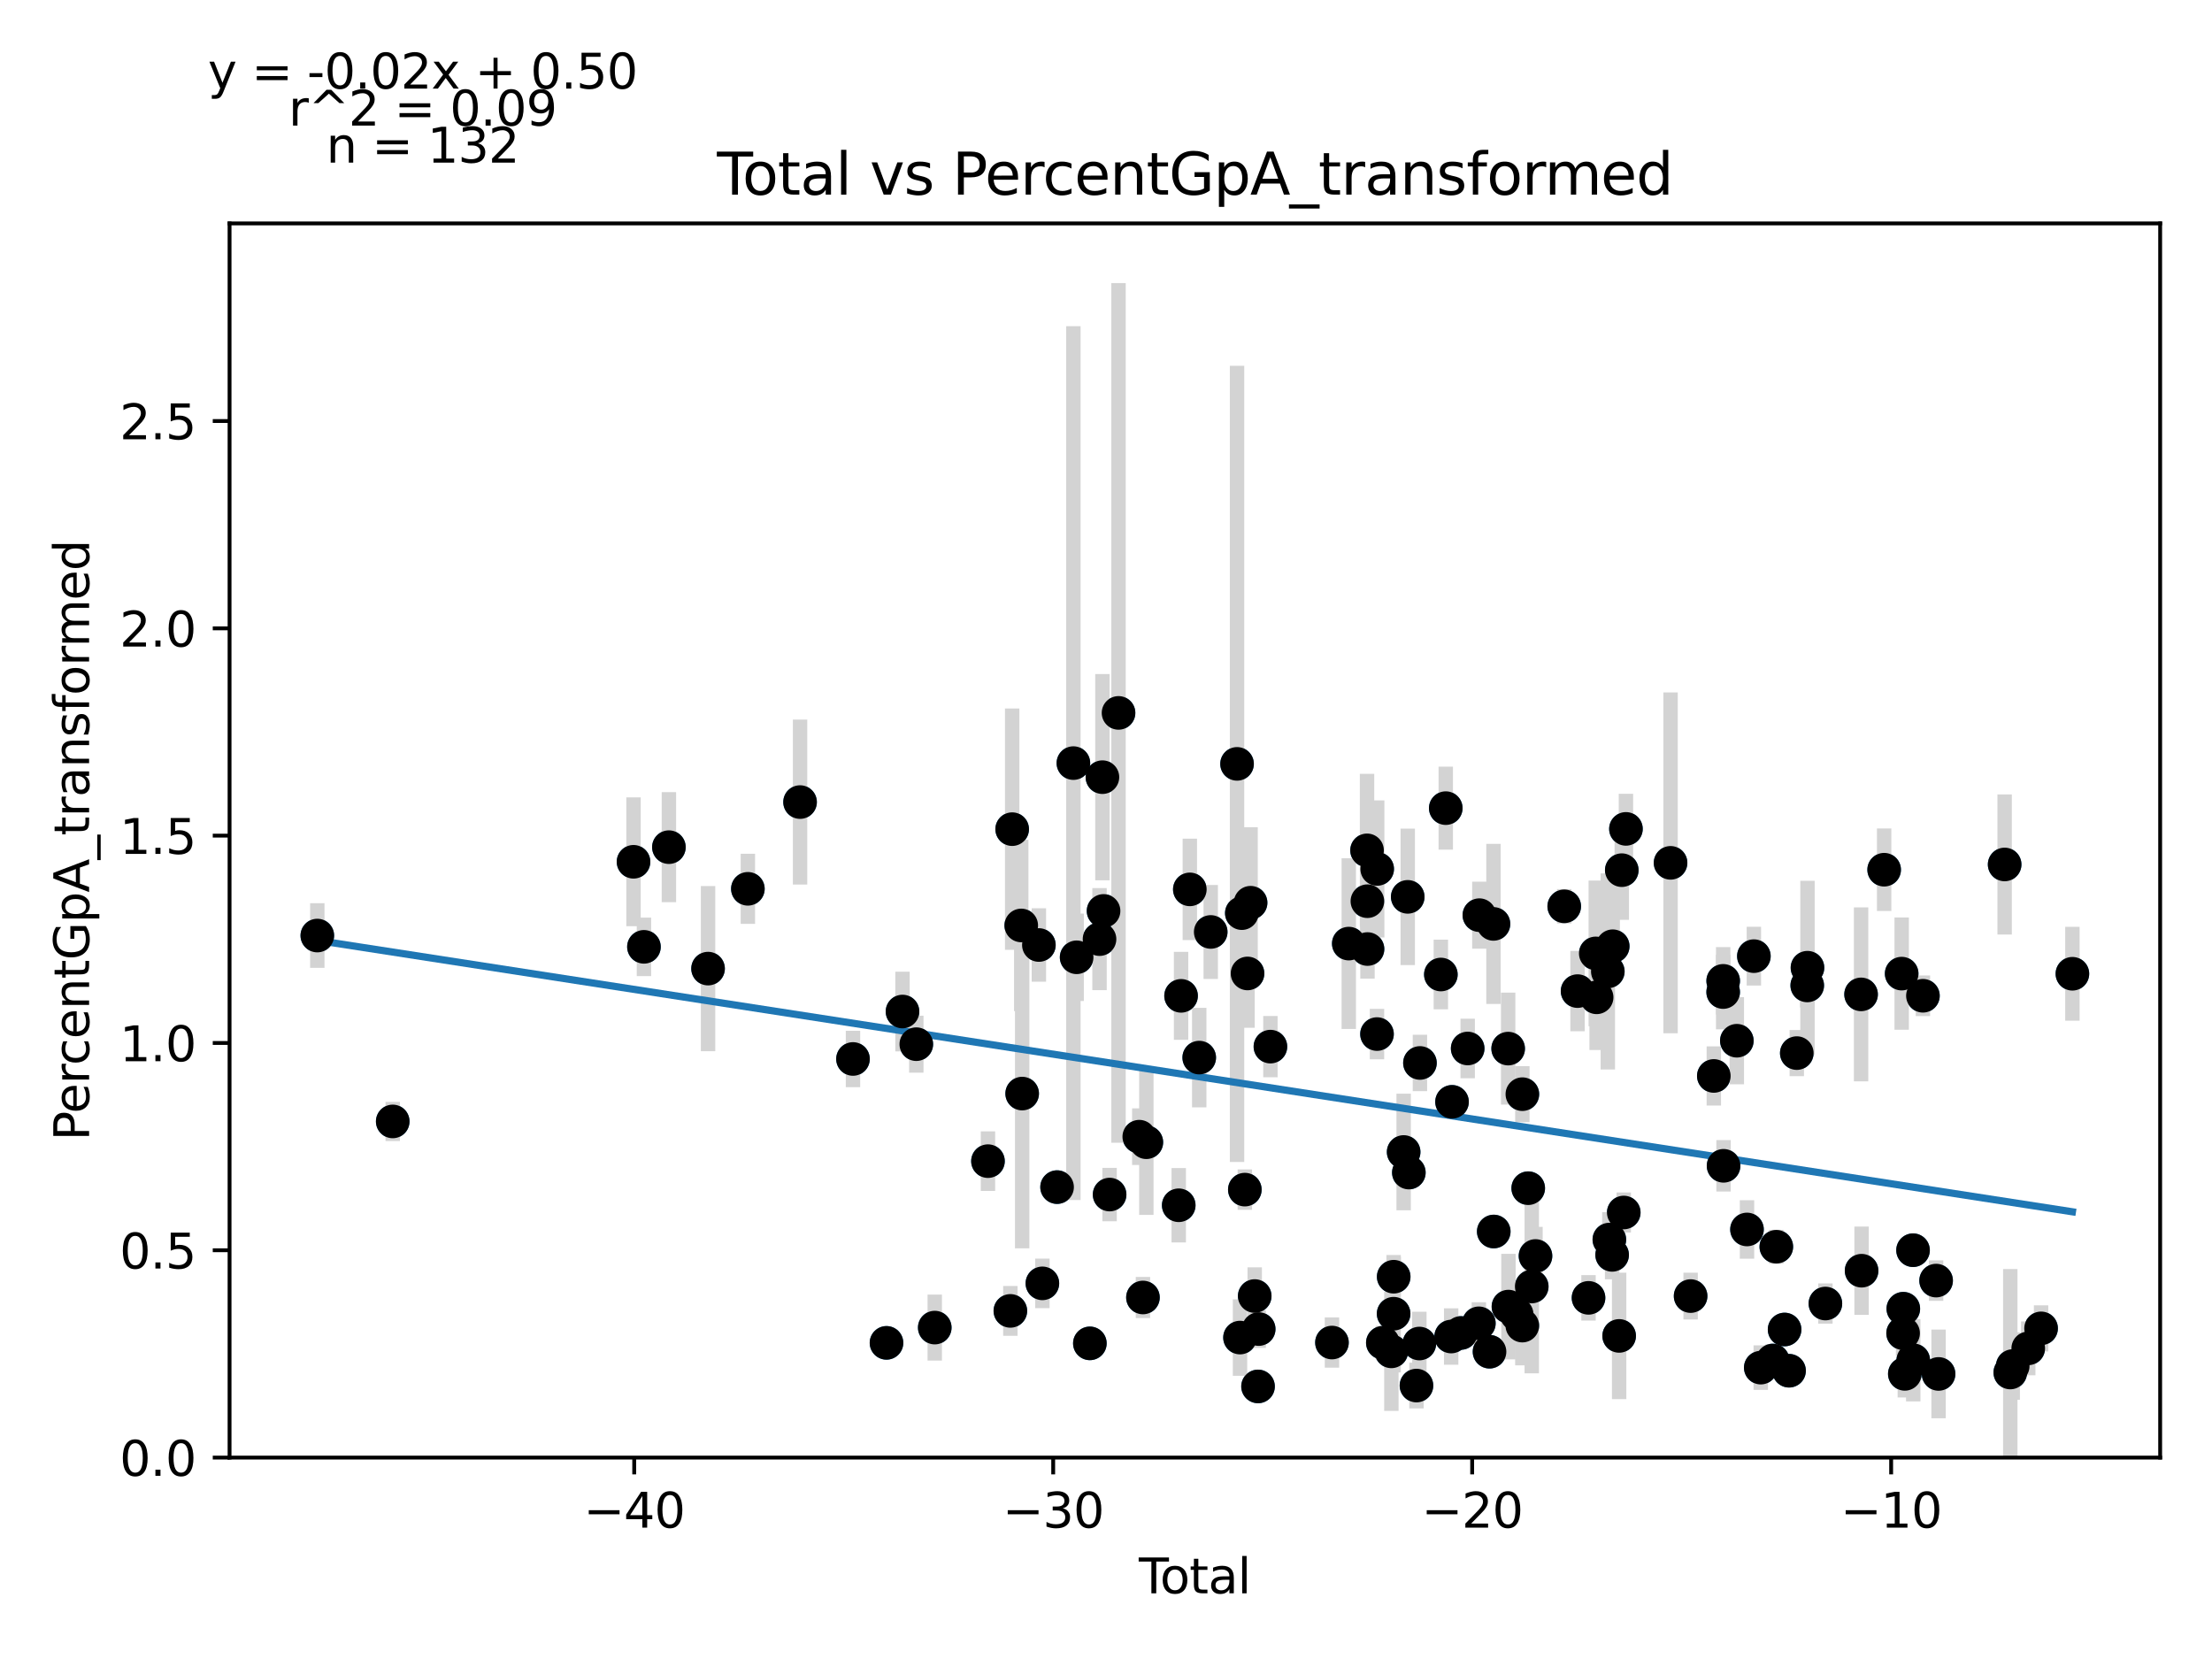 <?xml version="1.0" encoding="utf-8" standalone="no"?>
<!DOCTYPE svg PUBLIC "-//W3C//DTD SVG 1.1//EN"
  "http://www.w3.org/Graphics/SVG/1.1/DTD/svg11.dtd">
<svg xmlns:xlink="http://www.w3.org/1999/xlink" width="460.8pt" height="345.6pt" viewBox="0 0 460.8 345.6" xmlns="http://www.w3.org/2000/svg" version="1.1">
 <defs>
  <style type="text/css">*{stroke-linejoin: round; stroke-linecap: butt}</style>
 </defs>
 <g id="figure_1">
  <g id="patch_1">
   <path d="M 0 345.6 
L 460.8 345.6 
L 460.8 0 
L 0 0 
z
" style="fill: #ffffff"/>
  </g>
  <g id="axes_1">
   <g id="patch_2">
    <path d="M 47.821 303.64 
L 450 303.64 
L 450 46.544 
L 47.821 46.544 
z
" style="fill: #ffffff"/>
   </g>
   <g id="PathCollection_1">
    <defs>
     <path id="m13d6e56621" d="M 0 3 
C 0.796 3 1.559 2.684 2.121 2.121 
C 2.684 1.559 3 0.796 3 0 
C 3 -0.796 2.684 -1.559 2.121 -2.121 
C 1.559 -2.684 0.796 -3 0 -3 
C -0.796 -3 -1.559 -2.684 -2.121 -2.121 
C -2.684 -1.559 -3 -0.796 -3 0 
C -3 0.796 -2.684 1.559 -2.121 2.121 
C -1.559 2.684 -0.796 3 0 3 
z
" style="stroke: #1f77b4"/>
    </defs>
    <g clip-path="url(#p35b9d2b8ec)">
     <use xlink:href="#m13d6e56621" x="66.102" y="194.894" style="fill: #1f77b4; stroke: #1f77b4"/>
     <use xlink:href="#m13d6e56621" x="81.812" y="233.615" style="fill: #1f77b4; stroke: #1f77b4"/>
     <use xlink:href="#m13d6e56621" x="131.974" y="179.526" style="fill: #1f77b4; stroke: #1f77b4"/>
     <use xlink:href="#m13d6e56621" x="134.146" y="197.244" style="fill: #1f77b4; stroke: #1f77b4"/>
     <use xlink:href="#m13d6e56621" x="139.344" y="176.479" style="fill: #1f77b4; stroke: #1f77b4"/>
     <use xlink:href="#m13d6e56621" x="147.501" y="201.78" style="fill: #1f77b4; stroke: #1f77b4"/>
     <use xlink:href="#m13d6e56621" x="155.796" y="185.157" style="fill: #1f77b4; stroke: #1f77b4"/>
     <use xlink:href="#m13d6e56621" x="166.667" y="167.087" style="fill: #1f77b4; stroke: #1f77b4"/>
     <use xlink:href="#m13d6e56621" x="177.692" y="220.603" style="fill: #1f77b4; stroke: #1f77b4"/>
     <use xlink:href="#m13d6e56621" x="184.674" y="279.743" style="fill: #1f77b4; stroke: #1f77b4"/>
     <use xlink:href="#m13d6e56621" x="188.008" y="210.719" style="fill: #1f77b4; stroke: #1f77b4"/>
     <use xlink:href="#m13d6e56621" x="190.883" y="217.522" style="fill: #1f77b4; stroke: #1f77b4"/>
     <use xlink:href="#m13d6e56621" x="194.727" y="276.562" style="fill: #1f77b4; stroke: #1f77b4"/>
     <use xlink:href="#m13d6e56621" x="205.812" y="241.888" style="fill: #1f77b4; stroke: #1f77b4"/>
     <use xlink:href="#m13d6e56621" x="210.477" y="273.084" style="fill: #1f77b4; stroke: #1f77b4"/>
     <use xlink:href="#m13d6e56621" x="210.854" y="172.729" style="fill: #1f77b4; stroke: #1f77b4"/>
     <use xlink:href="#m13d6e56621" x="212.742" y="192.788" style="fill: #1f77b4; stroke: #1f77b4"/>
     <use xlink:href="#m13d6e56621" x="212.936" y="227.811" style="fill: #1f77b4; stroke: #1f77b4"/>
     <use xlink:href="#m13d6e56621" x="216.418" y="196.863" style="fill: #1f77b4; stroke: #1f77b4"/>
     <use xlink:href="#m13d6e56621" x="217.149" y="267.346" style="fill: #1f77b4; stroke: #1f77b4"/>
     <use xlink:href="#m13d6e56621" x="220.208" y="247.297" style="fill: #1f77b4; stroke: #1f77b4"/>
     <use xlink:href="#m13d6e56621" x="223.607" y="158.968" style="fill: #1f77b4; stroke: #1f77b4"/>
     <use xlink:href="#m13d6e56621" x="224.282" y="199.421" style="fill: #1f77b4; stroke: #1f77b4"/>
     <use xlink:href="#m13d6e56621" x="227.04" y="279.847" style="fill: #1f77b4; stroke: #1f77b4"/>
     <use xlink:href="#m13d6e56621" x="229.051" y="195.638" style="fill: #1f77b4; stroke: #1f77b4"/>
     <use xlink:href="#m13d6e56621" x="229.655" y="161.898" style="fill: #1f77b4; stroke: #1f77b4"/>
     <use xlink:href="#m13d6e56621" x="229.892" y="189.762" style="fill: #1f77b4; stroke: #1f77b4"/>
     <use xlink:href="#m13d6e56621" x="231.152" y="248.849" style="fill: #1f77b4; stroke: #1f77b4"/>
     <use xlink:href="#m13d6e56621" x="233.011" y="148.51" style="fill: #1f77b4; stroke: #1f77b4"/>
     <use xlink:href="#m13d6e56621" x="237.331" y="236.792" style="fill: #1f77b4; stroke: #1f77b4"/>
     <use xlink:href="#m13d6e56621" x="238.098" y="270.289" style="fill: #1f77b4; stroke: #1f77b4"/>
     <use xlink:href="#m13d6e56621" x="238.805" y="237.949" style="fill: #1f77b4; stroke: #1f77b4"/>
     <use xlink:href="#m13d6e56621" x="245.551" y="251.08" style="fill: #1f77b4; stroke: #1f77b4"/>
     <use xlink:href="#m13d6e56621" x="246.038" y="207.453" style="fill: #1f77b4; stroke: #1f77b4"/>
     <use xlink:href="#m13d6e56621" x="247.863" y="185.273" style="fill: #1f77b4; stroke: #1f77b4"/>
     <use xlink:href="#m13d6e56621" x="249.821" y="220.316" style="fill: #1f77b4; stroke: #1f77b4"/>
     <use xlink:href="#m13d6e56621" x="252.215" y="194.142" style="fill: #1f77b4; stroke: #1f77b4"/>
     <use xlink:href="#m13d6e56621" x="257.7" y="159.129" style="fill: #1f77b4; stroke: #1f77b4"/>
     <use xlink:href="#m13d6e56621" x="258.316" y="278.641" style="fill: #1f77b4; stroke: #1f77b4"/>
     <use xlink:href="#m13d6e56621" x="258.695" y="190.224" style="fill: #1f77b4; stroke: #1f77b4"/>
     <use xlink:href="#m13d6e56621" x="259.322" y="247.82" style="fill: #1f77b4; stroke: #1f77b4"/>
     <use xlink:href="#m13d6e56621" x="259.883" y="202.788" style="fill: #1f77b4; stroke: #1f77b4"/>
     <use xlink:href="#m13d6e56621" x="260.521" y="188.056" style="fill: #1f77b4; stroke: #1f77b4"/>
     <use xlink:href="#m13d6e56621" x="261.38" y="269.991" style="fill: #1f77b4; stroke: #1f77b4"/>
     <use xlink:href="#m13d6e56621" x="262.072" y="288.819" style="fill: #1f77b4; stroke: #1f77b4"/>
     <use xlink:href="#m13d6e56621" x="262.209" y="276.868" style="fill: #1f77b4; stroke: #1f77b4"/>
     <use xlink:href="#m13d6e56621" x="264.652" y="218.031" style="fill: #1f77b4; stroke: #1f77b4"/>
     <use xlink:href="#m13d6e56621" x="277.472" y="279.677" style="fill: #1f77b4; stroke: #1f77b4"/>
     <use xlink:href="#m13d6e56621" x="280.976" y="196.569" style="fill: #1f77b4; stroke: #1f77b4"/>
     <use xlink:href="#m13d6e56621" x="284.78" y="177.143" style="fill: #1f77b4; stroke: #1f77b4"/>
     <use xlink:href="#m13d6e56621" x="284.851" y="187.736" style="fill: #1f77b4; stroke: #1f77b4"/>
     <use xlink:href="#m13d6e56621" x="284.877" y="197.702" style="fill: #1f77b4; stroke: #1f77b4"/>
     <use xlink:href="#m13d6e56621" x="286.854" y="215.415" style="fill: #1f77b4; stroke: #1f77b4"/>
     <use xlink:href="#m13d6e56621" x="286.893" y="181.018" style="fill: #1f77b4; stroke: #1f77b4"/>
     <use xlink:href="#m13d6e56621" x="288.071" y="279.718" style="fill: #1f77b4; stroke: #1f77b4"/>
     <use xlink:href="#m13d6e56621" x="289.847" y="281.515" style="fill: #1f77b4; stroke: #1f77b4"/>
     <use xlink:href="#m13d6e56621" x="290.315" y="273.67" style="fill: #1f77b4; stroke: #1f77b4"/>
     <use xlink:href="#m13d6e56621" x="290.332" y="265.965" style="fill: #1f77b4; stroke: #1f77b4"/>
     <use xlink:href="#m13d6e56621" x="292.406" y="239.98" style="fill: #1f77b4; stroke: #1f77b4"/>
     <use xlink:href="#m13d6e56621" x="293.256" y="186.832" style="fill: #1f77b4; stroke: #1f77b4"/>
     <use xlink:href="#m13d6e56621" x="293.488" y="244.266" style="fill: #1f77b4; stroke: #1f77b4"/>
     <use xlink:href="#m13d6e56621" x="295.075" y="288.639" style="fill: #1f77b4; stroke: #1f77b4"/>
     <use xlink:href="#m13d6e56621" x="295.68" y="279.883" style="fill: #1f77b4; stroke: #1f77b4"/>
     <use xlink:href="#m13d6e56621" x="295.802" y="221.434" style="fill: #1f77b4; stroke: #1f77b4"/>
     <use xlink:href="#m13d6e56621" x="300.158" y="203.009" style="fill: #1f77b4; stroke: #1f77b4"/>
     <use xlink:href="#m13d6e56621" x="301.18" y="168.35" style="fill: #1f77b4; stroke: #1f77b4"/>
     <use xlink:href="#m13d6e56621" x="302.304" y="278.424" style="fill: #1f77b4; stroke: #1f77b4"/>
     <use xlink:href="#m13d6e56621" x="302.483" y="229.532" style="fill: #1f77b4; stroke: #1f77b4"/>
     <use xlink:href="#m13d6e56621" x="304.325" y="277.683" style="fill: #1f77b4; stroke: #1f77b4"/>
     <use xlink:href="#m13d6e56621" x="305.744" y="218.419" style="fill: #1f77b4; stroke: #1f77b4"/>
     <use xlink:href="#m13d6e56621" x="308.073" y="275.67" style="fill: #1f77b4; stroke: #1f77b4"/>
     <use xlink:href="#m13d6e56621" x="308.18" y="190.646" style="fill: #1f77b4; stroke: #1f77b4"/>
     <use xlink:href="#m13d6e56621" x="310.295" y="281.588" style="fill: #1f77b4; stroke: #1f77b4"/>
     <use xlink:href="#m13d6e56621" x="311.118" y="192.466" style="fill: #1f77b4; stroke: #1f77b4"/>
     <use xlink:href="#m13d6e56621" x="311.174" y="256.547" style="fill: #1f77b4; stroke: #1f77b4"/>
     <use xlink:href="#m13d6e56621" x="314.178" y="218.443" style="fill: #1f77b4; stroke: #1f77b4"/>
     <use xlink:href="#m13d6e56621" x="314.237" y="272.186" style="fill: #1f77b4; stroke: #1f77b4"/>
     <use xlink:href="#m13d6e56621" x="315.95" y="273.808" style="fill: #1f77b4; stroke: #1f77b4"/>
     <use xlink:href="#m13d6e56621" x="317.129" y="276.148" style="fill: #1f77b4; stroke: #1f77b4"/>
     <use xlink:href="#m13d6e56621" x="317.137" y="227.935" style="fill: #1f77b4; stroke: #1f77b4"/>
     <use xlink:href="#m13d6e56621" x="318.357" y="247.523" style="fill: #1f77b4; stroke: #1f77b4"/>
     <use xlink:href="#m13d6e56621" x="319.09" y="267.999" style="fill: #1f77b4; stroke: #1f77b4"/>
     <use xlink:href="#m13d6e56621" x="319.871" y="261.645" style="fill: #1f77b4; stroke: #1f77b4"/>
     <use xlink:href="#m13d6e56621" x="325.857" y="188.801" style="fill: #1f77b4; stroke: #1f77b4"/>
     <use xlink:href="#m13d6e56621" x="328.635" y="206.466" style="fill: #1f77b4; stroke: #1f77b4"/>
     <use xlink:href="#m13d6e56621" x="330.918" y="270.367" style="fill: #1f77b4; stroke: #1f77b4"/>
     <use xlink:href="#m13d6e56621" x="332.428" y="198.61" style="fill: #1f77b4; stroke: #1f77b4"/>
     <use xlink:href="#m13d6e56621" x="332.606" y="207.762" style="fill: #1f77b4; stroke: #1f77b4"/>
     <use xlink:href="#m13d6e56621" x="334.937" y="202.37" style="fill: #1f77b4; stroke: #1f77b4"/>
     <use xlink:href="#m13d6e56621" x="335.258" y="258.223" style="fill: #1f77b4; stroke: #1f77b4"/>
     <use xlink:href="#m13d6e56621" x="335.837" y="261.413" style="fill: #1f77b4; stroke: #1f77b4"/>
     <use xlink:href="#m13d6e56621" x="335.958" y="197.12" style="fill: #1f77b4; stroke: #1f77b4"/>
     <use xlink:href="#m13d6e56621" x="337.299" y="278.295" style="fill: #1f77b4; stroke: #1f77b4"/>
     <use xlink:href="#m13d6e56621" x="337.846" y="181.272" style="fill: #1f77b4; stroke: #1f77b4"/>
     <use xlink:href="#m13d6e56621" x="338.258" y="252.588" style="fill: #1f77b4; stroke: #1f77b4"/>
     <use xlink:href="#m13d6e56621" x="338.713" y="172.673" style="fill: #1f77b4; stroke: #1f77b4"/>
     <use xlink:href="#m13d6e56621" x="348.008" y="179.746" style="fill: #1f77b4; stroke: #1f77b4"/>
     <use xlink:href="#m13d6e56621" x="352.185" y="269.997" style="fill: #1f77b4; stroke: #1f77b4"/>
     <use xlink:href="#m13d6e56621" x="357.019" y="224.139" style="fill: #1f77b4; stroke: #1f77b4"/>
     <use xlink:href="#m13d6e56621" x="358.967" y="206.663" style="fill: #1f77b4; stroke: #1f77b4"/>
     <use xlink:href="#m13d6e56621" x="358.971" y="204.329" style="fill: #1f77b4; stroke: #1f77b4"/>
     <use xlink:href="#m13d6e56621" x="359.049" y="242.861" style="fill: #1f77b4; stroke: #1f77b4"/>
     <use xlink:href="#m13d6e56621" x="361.814" y="216.804" style="fill: #1f77b4; stroke: #1f77b4"/>
     <use xlink:href="#m13d6e56621" x="363.93" y="256.119" style="fill: #1f77b4; stroke: #1f77b4"/>
     <use xlink:href="#m13d6e56621" x="365.364" y="199.183" style="fill: #1f77b4; stroke: #1f77b4"/>
     <use xlink:href="#m13d6e56621" x="366.799" y="284.901" style="fill: #1f77b4; stroke: #1f77b4"/>
     <use xlink:href="#m13d6e56621" x="369.287" y="283.417" style="fill: #1f77b4; stroke: #1f77b4"/>
     <use xlink:href="#m13d6e56621" x="370.04" y="259.717" style="fill: #1f77b4; stroke: #1f77b4"/>
     <use xlink:href="#m13d6e56621" x="371.763" y="276.959" style="fill: #1f77b4; stroke: #1f77b4"/>
     <use xlink:href="#m13d6e56621" x="372.694" y="285.547" style="fill: #1f77b4; stroke: #1f77b4"/>
     <use xlink:href="#m13d6e56621" x="374.304" y="219.381" style="fill: #1f77b4; stroke: #1f77b4"/>
     <use xlink:href="#m13d6e56621" x="376.482" y="205.286" style="fill: #1f77b4; stroke: #1f77b4"/>
     <use xlink:href="#m13d6e56621" x="376.531" y="201.59" style="fill: #1f77b4; stroke: #1f77b4"/>
     <use xlink:href="#m13d6e56621" x="380.264" y="271.55" style="fill: #1f77b4; stroke: #1f77b4"/>
     <use xlink:href="#m13d6e56621" x="387.696" y="207.149" style="fill: #1f77b4; stroke: #1f77b4"/>
     <use xlink:href="#m13d6e56621" x="387.802" y="264.712" style="fill: #1f77b4; stroke: #1f77b4"/>
     <use xlink:href="#m13d6e56621" x="392.503" y="181.177" style="fill: #1f77b4; stroke: #1f77b4"/>
     <use xlink:href="#m13d6e56621" x="396.152" y="202.822" style="fill: #1f77b4; stroke: #1f77b4"/>
     <use xlink:href="#m13d6e56621" x="396.452" y="277.731" style="fill: #1f77b4; stroke: #1f77b4"/>
     <use xlink:href="#m13d6e56621" x="396.494" y="272.631" style="fill: #1f77b4; stroke: #1f77b4"/>
     <use xlink:href="#m13d6e56621" x="396.808" y="286.199" style="fill: #1f77b4; stroke: #1f77b4"/>
     <use xlink:href="#m13d6e56621" x="398.521" y="260.442" style="fill: #1f77b4; stroke: #1f77b4"/>
     <use xlink:href="#m13d6e56621" x="398.565" y="283.364" style="fill: #1f77b4; stroke: #1f77b4"/>
     <use xlink:href="#m13d6e56621" x="400.581" y="207.438" style="fill: #1f77b4; stroke: #1f77b4"/>
     <use xlink:href="#m13d6e56621" x="403.327" y="266.773" style="fill: #1f77b4; stroke: #1f77b4"/>
     <use xlink:href="#m13d6e56621" x="403.84" y="286.215" style="fill: #1f77b4; stroke: #1f77b4"/>
     <use xlink:href="#m13d6e56621" x="417.603" y="180.083" style="fill: #1f77b4; stroke: #1f77b4"/>
     <use xlink:href="#m13d6e56621" x="418.78" y="285.917" style="fill: #1f77b4; stroke: #1f77b4"/>
     <use xlink:href="#m13d6e56621" x="419.286" y="284.572" style="fill: #1f77b4; stroke: #1f77b4"/>
     <use xlink:href="#m13d6e56621" x="422.519" y="280.887" style="fill: #1f77b4; stroke: #1f77b4"/>
     <use xlink:href="#m13d6e56621" x="425.196" y="276.723" style="fill: #1f77b4; stroke: #1f77b4"/>
     <use xlink:href="#m13d6e56621" x="431.719" y="202.852" style="fill: #1f77b4; stroke: #1f77b4"/>
    </g>
   </g>
   <g id="matplotlib.axis_1">
    <g id="xtick_1">
     <g id="line2d_1">
      <defs>
       <path id="mf608e4c21f" d="M 0 0 
L 0 3.5 
" style="stroke: #000000; stroke-width: 0.8"/>
      </defs>
      <g>
       <use xlink:href="#mf608e4c21f" x="132.118" y="303.64" style="stroke: #000000; stroke-width: 0.8"/>
      </g>
     </g>
     <g id="text_1">
      <!-- −40 -->
      <g transform="translate(121.566 318.238)scale(0.1 -0.1)">
       <defs>
        <path id="DejaVuSans-2212" d="M 678 2272 
L 4684 2272 
L 4684 1741 
L 678 1741 
L 678 2272 
z
" transform="scale(0.016)"/>
        <path id="DejaVuSans-34" d="M 2419 4116 
L 825 1625 
L 2419 1625 
L 2419 4116 
z
M 2253 4666 
L 3047 4666 
L 3047 1625 
L 3713 1625 
L 3713 1100 
L 3047 1100 
L 3047 0 
L 2419 0 
L 2419 1100 
L 313 1100 
L 313 1709 
L 2253 4666 
z
" transform="scale(0.016)"/>
        <path id="DejaVuSans-30" d="M 2034 4250 
Q 1547 4250 1301 3770 
Q 1056 3291 1056 2328 
Q 1056 1369 1301 889 
Q 1547 409 2034 409 
Q 2525 409 2770 889 
Q 3016 1369 3016 2328 
Q 3016 3291 2770 3770 
Q 2525 4250 2034 4250 
z
M 2034 4750 
Q 2819 4750 3233 4129 
Q 3647 3509 3647 2328 
Q 3647 1150 3233 529 
Q 2819 -91 2034 -91 
Q 1250 -91 836 529 
Q 422 1150 422 2328 
Q 422 3509 836 4129 
Q 1250 4750 2034 4750 
z
" transform="scale(0.016)"/>
       </defs>
       <use xlink:href="#DejaVuSans-2212"/>
       <use xlink:href="#DejaVuSans-34" x="83.789"/>
       <use xlink:href="#DejaVuSans-30" x="147.412"/>
      </g>
     </g>
    </g>
    <g id="xtick_2">
     <g id="line2d_2">
      <g>
       <use xlink:href="#mf608e4c21f" x="219.399" y="303.64" style="stroke: #000000; stroke-width: 0.8"/>
      </g>
     </g>
     <g id="text_2">
      <!-- −30 -->
      <g transform="translate(208.847 318.238)scale(0.1 -0.1)">
       <defs>
        <path id="DejaVuSans-33" d="M 2597 2516 
Q 3050 2419 3304 2112 
Q 3559 1806 3559 1356 
Q 3559 666 3084 287 
Q 2609 -91 1734 -91 
Q 1441 -91 1130 -33 
Q 819 25 488 141 
L 488 750 
Q 750 597 1062 519 
Q 1375 441 1716 441 
Q 2309 441 2620 675 
Q 2931 909 2931 1356 
Q 2931 1769 2642 2001 
Q 2353 2234 1838 2234 
L 1294 2234 
L 1294 2753 
L 1863 2753 
Q 2328 2753 2575 2939 
Q 2822 3125 2822 3475 
Q 2822 3834 2567 4026 
Q 2313 4219 1838 4219 
Q 1578 4219 1281 4162 
Q 984 4106 628 3988 
L 628 4550 
Q 988 4650 1302 4700 
Q 1616 4750 1894 4750 
Q 2613 4750 3031 4423 
Q 3450 4097 3450 3541 
Q 3450 3153 3228 2886 
Q 3006 2619 2597 2516 
z
" transform="scale(0.016)"/>
       </defs>
       <use xlink:href="#DejaVuSans-2212"/>
       <use xlink:href="#DejaVuSans-33" x="83.789"/>
       <use xlink:href="#DejaVuSans-30" x="147.412"/>
      </g>
     </g>
    </g>
    <g id="xtick_3">
     <g id="line2d_3">
      <g>
       <use xlink:href="#mf608e4c21f" x="306.68" y="303.64" style="stroke: #000000; stroke-width: 0.8"/>
      </g>
     </g>
     <g id="text_3">
      <!-- −20 -->
      <g transform="translate(296.128 318.238)scale(0.1 -0.1)">
       <defs>
        <path id="DejaVuSans-32" d="M 1228 531 
L 3431 531 
L 3431 0 
L 469 0 
L 469 531 
Q 828 903 1448 1529 
Q 2069 2156 2228 2338 
Q 2531 2678 2651 2914 
Q 2772 3150 2772 3378 
Q 2772 3750 2511 3984 
Q 2250 4219 1831 4219 
Q 1534 4219 1204 4116 
Q 875 4013 500 3803 
L 500 4441 
Q 881 4594 1212 4672 
Q 1544 4750 1819 4750 
Q 2544 4750 2975 4387 
Q 3406 4025 3406 3419 
Q 3406 3131 3298 2873 
Q 3191 2616 2906 2266 
Q 2828 2175 2409 1742 
Q 1991 1309 1228 531 
z
" transform="scale(0.016)"/>
       </defs>
       <use xlink:href="#DejaVuSans-2212"/>
       <use xlink:href="#DejaVuSans-32" x="83.789"/>
       <use xlink:href="#DejaVuSans-30" x="147.412"/>
      </g>
     </g>
    </g>
    <g id="xtick_4">
     <g id="line2d_4">
      <g>
       <use xlink:href="#mf608e4c21f" x="393.961" y="303.64" style="stroke: #000000; stroke-width: 0.8"/>
      </g>
     </g>
     <g id="text_4">
      <!-- −10 -->
      <g transform="translate(383.409 318.238)scale(0.1 -0.1)">
       <defs>
        <path id="DejaVuSans-31" d="M 794 531 
L 1825 531 
L 1825 4091 
L 703 3866 
L 703 4441 
L 1819 4666 
L 2450 4666 
L 2450 531 
L 3481 531 
L 3481 0 
L 794 0 
L 794 531 
z
" transform="scale(0.016)"/>
       </defs>
       <use xlink:href="#DejaVuSans-2212"/>
       <use xlink:href="#DejaVuSans-31" x="83.789"/>
       <use xlink:href="#DejaVuSans-30" x="147.412"/>
      </g>
     </g>
    </g>
    <g id="text_5">
     <!-- Total -->
     <g transform="translate(237.234 331.917)scale(0.1 -0.1)">
      <defs>
       <path id="DejaVuSans-54" d="M -19 4666 
L 3928 4666 
L 3928 4134 
L 2272 4134 
L 2272 0 
L 1638 0 
L 1638 4134 
L -19 4134 
L -19 4666 
z
" transform="scale(0.016)"/>
       <path id="DejaVuSans-6f" d="M 1959 3097 
Q 1497 3097 1228 2736 
Q 959 2375 959 1747 
Q 959 1119 1226 758 
Q 1494 397 1959 397 
Q 2419 397 2687 759 
Q 2956 1122 2956 1747 
Q 2956 2369 2687 2733 
Q 2419 3097 1959 3097 
z
M 1959 3584 
Q 2709 3584 3137 3096 
Q 3566 2609 3566 1747 
Q 3566 888 3137 398 
Q 2709 -91 1959 -91 
Q 1206 -91 779 398 
Q 353 888 353 1747 
Q 353 2609 779 3096 
Q 1206 3584 1959 3584 
z
" transform="scale(0.016)"/>
       <path id="DejaVuSans-74" d="M 1172 4494 
L 1172 3500 
L 2356 3500 
L 2356 3053 
L 1172 3053 
L 1172 1153 
Q 1172 725 1289 603 
Q 1406 481 1766 481 
L 2356 481 
L 2356 0 
L 1766 0 
Q 1100 0 847 248 
Q 594 497 594 1153 
L 594 3053 
L 172 3053 
L 172 3500 
L 594 3500 
L 594 4494 
L 1172 4494 
z
" transform="scale(0.016)"/>
       <path id="DejaVuSans-61" d="M 2194 1759 
Q 1497 1759 1228 1600 
Q 959 1441 959 1056 
Q 959 750 1161 570 
Q 1363 391 1709 391 
Q 2188 391 2477 730 
Q 2766 1069 2766 1631 
L 2766 1759 
L 2194 1759 
z
M 3341 1997 
L 3341 0 
L 2766 0 
L 2766 531 
Q 2569 213 2275 61 
Q 1981 -91 1556 -91 
Q 1019 -91 701 211 
Q 384 513 384 1019 
Q 384 1609 779 1909 
Q 1175 2209 1959 2209 
L 2766 2209 
L 2766 2266 
Q 2766 2663 2505 2880 
Q 2244 3097 1772 3097 
Q 1472 3097 1187 3025 
Q 903 2953 641 2809 
L 641 3341 
Q 956 3463 1253 3523 
Q 1550 3584 1831 3584 
Q 2591 3584 2966 3190 
Q 3341 2797 3341 1997 
z
" transform="scale(0.016)"/>
       <path id="DejaVuSans-6c" d="M 603 4863 
L 1178 4863 
L 1178 0 
L 603 0 
L 603 4863 
z
" transform="scale(0.016)"/>
      </defs>
      <use xlink:href="#DejaVuSans-54"/>
      <use xlink:href="#DejaVuSans-6f" x="44.084"/>
      <use xlink:href="#DejaVuSans-74" x="105.266"/>
      <use xlink:href="#DejaVuSans-61" x="144.475"/>
      <use xlink:href="#DejaVuSans-6c" x="205.754"/>
     </g>
    </g>
   </g>
   <g id="matplotlib.axis_2">
    <g id="ytick_1">
     <g id="line2d_5">
      <defs>
       <path id="mb645786f9b" d="M 0 0 
L -3.5 0 
" style="stroke: #000000; stroke-width: 0.8"/>
      </defs>
      <g>
       <use xlink:href="#mb645786f9b" x="47.821" y="303.64" style="stroke: #000000; stroke-width: 0.8"/>
      </g>
     </g>
     <g id="text_6">
      <!-- 0.0 -->
      <g transform="translate(24.918 307.439)scale(0.1 -0.1)">
       <defs>
        <path id="DejaVuSans-2e" d="M 684 794 
L 1344 794 
L 1344 0 
L 684 0 
L 684 794 
z
" transform="scale(0.016)"/>
       </defs>
       <use xlink:href="#DejaVuSans-30"/>
       <use xlink:href="#DejaVuSans-2e" x="63.623"/>
       <use xlink:href="#DejaVuSans-30" x="95.41"/>
      </g>
     </g>
    </g>
    <g id="ytick_2">
     <g id="line2d_6">
      <g>
       <use xlink:href="#mb645786f9b" x="47.821" y="260.454" style="stroke: #000000; stroke-width: 0.8"/>
      </g>
     </g>
     <g id="text_7">
      <!-- 0.5 -->
      <g transform="translate(24.918 264.253)scale(0.1 -0.1)">
       <defs>
        <path id="DejaVuSans-35" d="M 691 4666 
L 3169 4666 
L 3169 4134 
L 1269 4134 
L 1269 2991 
Q 1406 3038 1543 3061 
Q 1681 3084 1819 3084 
Q 2600 3084 3056 2656 
Q 3513 2228 3513 1497 
Q 3513 744 3044 326 
Q 2575 -91 1722 -91 
Q 1428 -91 1123 -41 
Q 819 9 494 109 
L 494 744 
Q 775 591 1075 516 
Q 1375 441 1709 441 
Q 2250 441 2565 725 
Q 2881 1009 2881 1497 
Q 2881 1984 2565 2268 
Q 2250 2553 1709 2553 
Q 1456 2553 1204 2497 
Q 953 2441 691 2322 
L 691 4666 
z
" transform="scale(0.016)"/>
       </defs>
       <use xlink:href="#DejaVuSans-30"/>
       <use xlink:href="#DejaVuSans-2e" x="63.623"/>
       <use xlink:href="#DejaVuSans-35" x="95.41"/>
      </g>
     </g>
    </g>
    <g id="ytick_3">
     <g id="line2d_7">
      <g>
       <use xlink:href="#mb645786f9b" x="47.821" y="217.268" style="stroke: #000000; stroke-width: 0.8"/>
      </g>
     </g>
     <g id="text_8">
      <!-- 1.0 -->
      <g transform="translate(24.918 221.067)scale(0.1 -0.1)">
       <use xlink:href="#DejaVuSans-31"/>
       <use xlink:href="#DejaVuSans-2e" x="63.623"/>
       <use xlink:href="#DejaVuSans-30" x="95.41"/>
      </g>
     </g>
    </g>
    <g id="ytick_4">
     <g id="line2d_8">
      <g>
       <use xlink:href="#mb645786f9b" x="47.821" y="174.082" style="stroke: #000000; stroke-width: 0.8"/>
      </g>
     </g>
     <g id="text_9">
      <!-- 1.5 -->
      <g transform="translate(24.918 177.881)scale(0.1 -0.1)">
       <use xlink:href="#DejaVuSans-31"/>
       <use xlink:href="#DejaVuSans-2e" x="63.623"/>
       <use xlink:href="#DejaVuSans-35" x="95.41"/>
      </g>
     </g>
    </g>
    <g id="ytick_5">
     <g id="line2d_9">
      <g>
       <use xlink:href="#mb645786f9b" x="47.821" y="130.896" style="stroke: #000000; stroke-width: 0.8"/>
      </g>
     </g>
     <g id="text_10">
      <!-- 2.0 -->
      <g transform="translate(24.918 134.695)scale(0.1 -0.1)">
       <use xlink:href="#DejaVuSans-32"/>
       <use xlink:href="#DejaVuSans-2e" x="63.623"/>
       <use xlink:href="#DejaVuSans-30" x="95.41"/>
      </g>
     </g>
    </g>
    <g id="ytick_6">
     <g id="line2d_10">
      <g>
       <use xlink:href="#mb645786f9b" x="47.821" y="87.71" style="stroke: #000000; stroke-width: 0.8"/>
      </g>
     </g>
     <g id="text_11">
      <!-- 2.5 -->
      <g transform="translate(24.918 91.509)scale(0.1 -0.1)">
       <use xlink:href="#DejaVuSans-32"/>
       <use xlink:href="#DejaVuSans-2e" x="63.623"/>
       <use xlink:href="#DejaVuSans-35" x="95.41"/>
      </g>
     </g>
    </g>
    <g id="text_12">
     <!-- PercentGpA_transformed -->
     <g transform="translate(18.56 237.63)rotate(-90)scale(0.1 -0.1)">
      <defs>
       <path id="DejaVuSans-50" d="M 1259 4147 
L 1259 2394 
L 2053 2394 
Q 2494 2394 2734 2622 
Q 2975 2850 2975 3272 
Q 2975 3691 2734 3919 
Q 2494 4147 2053 4147 
L 1259 4147 
z
M 628 4666 
L 2053 4666 
Q 2838 4666 3239 4311 
Q 3641 3956 3641 3272 
Q 3641 2581 3239 2228 
Q 2838 1875 2053 1875 
L 1259 1875 
L 1259 0 
L 628 0 
L 628 4666 
z
" transform="scale(0.016)"/>
       <path id="DejaVuSans-65" d="M 3597 1894 
L 3597 1613 
L 953 1613 
Q 991 1019 1311 708 
Q 1631 397 2203 397 
Q 2534 397 2845 478 
Q 3156 559 3463 722 
L 3463 178 
Q 3153 47 2828 -22 
Q 2503 -91 2169 -91 
Q 1331 -91 842 396 
Q 353 884 353 1716 
Q 353 2575 817 3079 
Q 1281 3584 2069 3584 
Q 2775 3584 3186 3129 
Q 3597 2675 3597 1894 
z
M 3022 2063 
Q 3016 2534 2758 2815 
Q 2500 3097 2075 3097 
Q 1594 3097 1305 2825 
Q 1016 2553 972 2059 
L 3022 2063 
z
" transform="scale(0.016)"/>
       <path id="DejaVuSans-72" d="M 2631 2963 
Q 2534 3019 2420 3045 
Q 2306 3072 2169 3072 
Q 1681 3072 1420 2755 
Q 1159 2438 1159 1844 
L 1159 0 
L 581 0 
L 581 3500 
L 1159 3500 
L 1159 2956 
Q 1341 3275 1631 3429 
Q 1922 3584 2338 3584 
Q 2397 3584 2469 3576 
Q 2541 3569 2628 3553 
L 2631 2963 
z
" transform="scale(0.016)"/>
       <path id="DejaVuSans-63" d="M 3122 3366 
L 3122 2828 
Q 2878 2963 2633 3030 
Q 2388 3097 2138 3097 
Q 1578 3097 1268 2742 
Q 959 2388 959 1747 
Q 959 1106 1268 751 
Q 1578 397 2138 397 
Q 2388 397 2633 464 
Q 2878 531 3122 666 
L 3122 134 
Q 2881 22 2623 -34 
Q 2366 -91 2075 -91 
Q 1284 -91 818 406 
Q 353 903 353 1747 
Q 353 2603 823 3093 
Q 1294 3584 2113 3584 
Q 2378 3584 2631 3529 
Q 2884 3475 3122 3366 
z
" transform="scale(0.016)"/>
       <path id="DejaVuSans-6e" d="M 3513 2113 
L 3513 0 
L 2938 0 
L 2938 2094 
Q 2938 2591 2744 2837 
Q 2550 3084 2163 3084 
Q 1697 3084 1428 2787 
Q 1159 2491 1159 1978 
L 1159 0 
L 581 0 
L 581 3500 
L 1159 3500 
L 1159 2956 
Q 1366 3272 1645 3428 
Q 1925 3584 2291 3584 
Q 2894 3584 3203 3211 
Q 3513 2838 3513 2113 
z
" transform="scale(0.016)"/>
       <path id="DejaVuSans-47" d="M 3809 666 
L 3809 1919 
L 2778 1919 
L 2778 2438 
L 4434 2438 
L 4434 434 
Q 4069 175 3628 42 
Q 3188 -91 2688 -91 
Q 1594 -91 976 548 
Q 359 1188 359 2328 
Q 359 3472 976 4111 
Q 1594 4750 2688 4750 
Q 3144 4750 3555 4637 
Q 3966 4525 4313 4306 
L 4313 3634 
Q 3963 3931 3569 4081 
Q 3175 4231 2741 4231 
Q 1884 4231 1454 3753 
Q 1025 3275 1025 2328 
Q 1025 1384 1454 906 
Q 1884 428 2741 428 
Q 3075 428 3337 486 
Q 3600 544 3809 666 
z
" transform="scale(0.016)"/>
       <path id="DejaVuSans-70" d="M 1159 525 
L 1159 -1331 
L 581 -1331 
L 581 3500 
L 1159 3500 
L 1159 2969 
Q 1341 3281 1617 3432 
Q 1894 3584 2278 3584 
Q 2916 3584 3314 3078 
Q 3713 2572 3713 1747 
Q 3713 922 3314 415 
Q 2916 -91 2278 -91 
Q 1894 -91 1617 61 
Q 1341 213 1159 525 
z
M 3116 1747 
Q 3116 2381 2855 2742 
Q 2594 3103 2138 3103 
Q 1681 3103 1420 2742 
Q 1159 2381 1159 1747 
Q 1159 1113 1420 752 
Q 1681 391 2138 391 
Q 2594 391 2855 752 
Q 3116 1113 3116 1747 
z
" transform="scale(0.016)"/>
       <path id="DejaVuSans-41" d="M 2188 4044 
L 1331 1722 
L 3047 1722 
L 2188 4044 
z
M 1831 4666 
L 2547 4666 
L 4325 0 
L 3669 0 
L 3244 1197 
L 1141 1197 
L 716 0 
L 50 0 
L 1831 4666 
z
" transform="scale(0.016)"/>
       <path id="DejaVuSans-5f" d="M 3263 -1063 
L 3263 -1509 
L -63 -1509 
L -63 -1063 
L 3263 -1063 
z
" transform="scale(0.016)"/>
       <path id="DejaVuSans-73" d="M 2834 3397 
L 2834 2853 
Q 2591 2978 2328 3040 
Q 2066 3103 1784 3103 
Q 1356 3103 1142 2972 
Q 928 2841 928 2578 
Q 928 2378 1081 2264 
Q 1234 2150 1697 2047 
L 1894 2003 
Q 2506 1872 2764 1633 
Q 3022 1394 3022 966 
Q 3022 478 2636 193 
Q 2250 -91 1575 -91 
Q 1294 -91 989 -36 
Q 684 19 347 128 
L 347 722 
Q 666 556 975 473 
Q 1284 391 1588 391 
Q 1994 391 2212 530 
Q 2431 669 2431 922 
Q 2431 1156 2273 1281 
Q 2116 1406 1581 1522 
L 1381 1569 
Q 847 1681 609 1914 
Q 372 2147 372 2553 
Q 372 3047 722 3315 
Q 1072 3584 1716 3584 
Q 2034 3584 2315 3537 
Q 2597 3491 2834 3397 
z
" transform="scale(0.016)"/>
       <path id="DejaVuSans-66" d="M 2375 4863 
L 2375 4384 
L 1825 4384 
Q 1516 4384 1395 4259 
Q 1275 4134 1275 3809 
L 1275 3500 
L 2222 3500 
L 2222 3053 
L 1275 3053 
L 1275 0 
L 697 0 
L 697 3053 
L 147 3053 
L 147 3500 
L 697 3500 
L 697 3744 
Q 697 4328 969 4595 
Q 1241 4863 1831 4863 
L 2375 4863 
z
" transform="scale(0.016)"/>
       <path id="DejaVuSans-6d" d="M 3328 2828 
Q 3544 3216 3844 3400 
Q 4144 3584 4550 3584 
Q 5097 3584 5394 3201 
Q 5691 2819 5691 2113 
L 5691 0 
L 5113 0 
L 5113 2094 
Q 5113 2597 4934 2840 
Q 4756 3084 4391 3084 
Q 3944 3084 3684 2787 
Q 3425 2491 3425 1978 
L 3425 0 
L 2847 0 
L 2847 2094 
Q 2847 2600 2669 2842 
Q 2491 3084 2119 3084 
Q 1678 3084 1418 2786 
Q 1159 2488 1159 1978 
L 1159 0 
L 581 0 
L 581 3500 
L 1159 3500 
L 1159 2956 
Q 1356 3278 1631 3431 
Q 1906 3584 2284 3584 
Q 2666 3584 2933 3390 
Q 3200 3197 3328 2828 
z
" transform="scale(0.016)"/>
       <path id="DejaVuSans-64" d="M 2906 2969 
L 2906 4863 
L 3481 4863 
L 3481 0 
L 2906 0 
L 2906 525 
Q 2725 213 2448 61 
Q 2172 -91 1784 -91 
Q 1150 -91 751 415 
Q 353 922 353 1747 
Q 353 2572 751 3078 
Q 1150 3584 1784 3584 
Q 2172 3584 2448 3432 
Q 2725 3281 2906 2969 
z
M 947 1747 
Q 947 1113 1208 752 
Q 1469 391 1925 391 
Q 2381 391 2643 752 
Q 2906 1113 2906 1747 
Q 2906 2381 2643 2742 
Q 2381 3103 1925 3103 
Q 1469 3103 1208 2742 
Q 947 2381 947 1747 
z
" transform="scale(0.016)"/>
      </defs>
      <use xlink:href="#DejaVuSans-50"/>
      <use xlink:href="#DejaVuSans-65" x="56.678"/>
      <use xlink:href="#DejaVuSans-72" x="118.201"/>
      <use xlink:href="#DejaVuSans-63" x="157.064"/>
      <use xlink:href="#DejaVuSans-65" x="212.045"/>
      <use xlink:href="#DejaVuSans-6e" x="273.568"/>
      <use xlink:href="#DejaVuSans-74" x="336.947"/>
      <use xlink:href="#DejaVuSans-47" x="376.156"/>
      <use xlink:href="#DejaVuSans-70" x="453.646"/>
      <use xlink:href="#DejaVuSans-41" x="517.123"/>
      <use xlink:href="#DejaVuSans-5f" x="585.531"/>
      <use xlink:href="#DejaVuSans-74" x="635.531"/>
      <use xlink:href="#DejaVuSans-72" x="674.74"/>
      <use xlink:href="#DejaVuSans-61" x="715.854"/>
      <use xlink:href="#DejaVuSans-6e" x="777.133"/>
      <use xlink:href="#DejaVuSans-73" x="840.512"/>
      <use xlink:href="#DejaVuSans-66" x="892.611"/>
      <use xlink:href="#DejaVuSans-6f" x="927.816"/>
      <use xlink:href="#DejaVuSans-72" x="988.998"/>
      <use xlink:href="#DejaVuSans-6d" x="1028.361"/>
      <use xlink:href="#DejaVuSans-65" x="1125.773"/>
      <use xlink:href="#DejaVuSans-64" x="1187.297"/>
     </g>
    </g>
   </g>
   <g id="LineCollection_1">
    <path d="M 66.102 201.627 
L 66.102 188.16 
" clip-path="url(#p35b9d2b8ec)" style="fill: none; stroke: #d3d3d3; stroke-width: 3"/>
    <path d="M 81.812 237.695 
L 81.812 229.534 
" clip-path="url(#p35b9d2b8ec)" style="fill: none; stroke: #d3d3d3; stroke-width: 3"/>
    <path d="M 131.974 192.947 
L 131.974 166.105 
" clip-path="url(#p35b9d2b8ec)" style="fill: none; stroke: #d3d3d3; stroke-width: 3"/>
    <path d="M 134.146 203.339 
L 134.146 191.148 
" clip-path="url(#p35b9d2b8ec)" style="fill: none; stroke: #d3d3d3; stroke-width: 3"/>
    <path d="M 139.344 187.946 
L 139.344 165.011 
" clip-path="url(#p35b9d2b8ec)" style="fill: none; stroke: #d3d3d3; stroke-width: 3"/>
    <path d="M 147.501 218.982 
L 147.501 184.579 
" clip-path="url(#p35b9d2b8ec)" style="fill: none; stroke: #d3d3d3; stroke-width: 3"/>
    <path d="M 155.796 192.46 
L 155.796 177.854 
" clip-path="url(#p35b9d2b8ec)" style="fill: none; stroke: #d3d3d3; stroke-width: 3"/>
    <path d="M 166.667 184.266 
L 166.667 149.907 
" clip-path="url(#p35b9d2b8ec)" style="fill: none; stroke: #d3d3d3; stroke-width: 3"/>
    <path d="M 177.692 226.477 
L 177.692 214.729 
" clip-path="url(#p35b9d2b8ec)" style="fill: none; stroke: #d3d3d3; stroke-width: 3"/>
    <path d="M 184.674 282.449 
L 184.674 277.038 
" clip-path="url(#p35b9d2b8ec)" style="fill: none; stroke: #d3d3d3; stroke-width: 3"/>
    <path d="M 188.008 219.022 
L 188.008 202.415 
" clip-path="url(#p35b9d2b8ec)" style="fill: none; stroke: #d3d3d3; stroke-width: 3"/>
    <path d="M 190.883 223.46 
L 190.883 211.583 
" clip-path="url(#p35b9d2b8ec)" style="fill: none; stroke: #d3d3d3; stroke-width: 3"/>
    <path d="M 194.727 283.438 
L 194.727 269.685 
" clip-path="url(#p35b9d2b8ec)" style="fill: none; stroke: #d3d3d3; stroke-width: 3"/>
    <path d="M 205.812 248.097 
L 205.812 235.679 
" clip-path="url(#p35b9d2b8ec)" style="fill: none; stroke: #d3d3d3; stroke-width: 3"/>
    <path d="M 210.477 278.28 
L 210.477 267.888 
" clip-path="url(#p35b9d2b8ec)" style="fill: none; stroke: #d3d3d3; stroke-width: 3"/>
    <path d="M 210.854 197.866 
L 210.854 147.592 
" clip-path="url(#p35b9d2b8ec)" style="fill: none; stroke: #d3d3d3; stroke-width: 3"/>
    <path d="M 212.742 210.643 
L 212.742 174.934 
" clip-path="url(#p35b9d2b8ec)" style="fill: none; stroke: #d3d3d3; stroke-width: 3"/>
    <path d="M 212.936 260.047 
L 212.936 195.575 
" clip-path="url(#p35b9d2b8ec)" style="fill: none; stroke: #d3d3d3; stroke-width: 3"/>
    <path d="M 216.418 204.511 
L 216.418 189.215 
" clip-path="url(#p35b9d2b8ec)" style="fill: none; stroke: #d3d3d3; stroke-width: 3"/>
    <path d="M 217.149 272.509 
L 217.149 262.183 
" clip-path="url(#p35b9d2b8ec)" style="fill: none; stroke: #d3d3d3; stroke-width: 3"/>
    <path d="M 220.208 250.569 
L 220.208 244.026 
" clip-path="url(#p35b9d2b8ec)" style="fill: none; stroke: #d3d3d3; stroke-width: 3"/>
    <path d="M 223.607 249.987 
L 223.607 67.949 
" clip-path="url(#p35b9d2b8ec)" style="fill: none; stroke: #d3d3d3; stroke-width: 3"/>
    <path d="M 224.282 208.524 
L 224.282 190.318 
" clip-path="url(#p35b9d2b8ec)" style="fill: none; stroke: #d3d3d3; stroke-width: 3"/>
    <path d="M 227.04 282.459 
L 227.04 277.235 
" clip-path="url(#p35b9d2b8ec)" style="fill: none; stroke: #d3d3d3; stroke-width: 3"/>
    <path d="M 229.051 206.272 
L 229.051 185.005 
" clip-path="url(#p35b9d2b8ec)" style="fill: none; stroke: #d3d3d3; stroke-width: 3"/>
    <path d="M 229.655 183.386 
L 229.655 140.41 
" clip-path="url(#p35b9d2b8ec)" style="fill: none; stroke: #d3d3d3; stroke-width: 3"/>
    <path d="M 229.892 192.502 
L 229.892 187.022 
" clip-path="url(#p35b9d2b8ec)" style="fill: none; stroke: #d3d3d3; stroke-width: 3"/>
    <path d="M 231.152 254.409 
L 231.152 243.288 
" clip-path="url(#p35b9d2b8ec)" style="fill: none; stroke: #d3d3d3; stroke-width: 3"/>
    <path d="M 233.011 238.052 
L 233.011 58.969 
" clip-path="url(#p35b9d2b8ec)" style="fill: none; stroke: #d3d3d3; stroke-width: 3"/>
    <path d="M 237.331 242.686 
L 237.331 230.897 
" clip-path="url(#p35b9d2b8ec)" style="fill: none; stroke: #d3d3d3; stroke-width: 3"/>
    <path d="M 238.098 274.571 
L 238.098 266.008 
" clip-path="url(#p35b9d2b8ec)" style="fill: none; stroke: #d3d3d3; stroke-width: 3"/>
    <path d="M 238.805 253.089 
L 238.805 222.809 
" clip-path="url(#p35b9d2b8ec)" style="fill: none; stroke: #d3d3d3; stroke-width: 3"/>
    <path d="M 245.551 258.828 
L 245.551 243.332 
" clip-path="url(#p35b9d2b8ec)" style="fill: none; stroke: #d3d3d3; stroke-width: 3"/>
    <path d="M 246.038 216.613 
L 246.038 198.293 
" clip-path="url(#p35b9d2b8ec)" style="fill: none; stroke: #d3d3d3; stroke-width: 3"/>
    <path d="M 247.863 195.837 
L 247.863 174.709 
" clip-path="url(#p35b9d2b8ec)" style="fill: none; stroke: #d3d3d3; stroke-width: 3"/>
    <path d="M 249.821 230.686 
L 249.821 209.947 
" clip-path="url(#p35b9d2b8ec)" style="fill: none; stroke: #d3d3d3; stroke-width: 3"/>
    <path d="M 252.215 203.93 
L 252.215 184.354 
" clip-path="url(#p35b9d2b8ec)" style="fill: none; stroke: #d3d3d3; stroke-width: 3"/>
    <path d="M 257.7 242.06 
L 257.7 76.199 
" clip-path="url(#p35b9d2b8ec)" style="fill: none; stroke: #d3d3d3; stroke-width: 3"/>
    <path d="M 258.316 286.6 
L 258.316 270.682 
" clip-path="url(#p35b9d2b8ec)" style="fill: none; stroke: #d3d3d3; stroke-width: 3"/>
    <path d="M 258.695 206.741 
L 258.695 173.706 
" clip-path="url(#p35b9d2b8ec)" style="fill: none; stroke: #d3d3d3; stroke-width: 3"/>
    <path d="M 259.322 252.032 
L 259.322 243.609 
" clip-path="url(#p35b9d2b8ec)" style="fill: none; stroke: #d3d3d3; stroke-width: 3"/>
    <path d="M 259.883 214.107 
L 259.883 191.47 
" clip-path="url(#p35b9d2b8ec)" style="fill: none; stroke: #d3d3d3; stroke-width: 3"/>
    <path d="M 260.521 203.781 
L 260.521 172.331 
" clip-path="url(#p35b9d2b8ec)" style="fill: none; stroke: #d3d3d3; stroke-width: 3"/>
    <path d="M 261.38 275.975 
L 261.38 264.008 
" clip-path="url(#p35b9d2b8ec)" style="fill: none; stroke: #d3d3d3; stroke-width: 3"/>
    <path d="M 262.072 290.137 
L 262.072 287.502 
" clip-path="url(#p35b9d2b8ec)" style="fill: none; stroke: #d3d3d3; stroke-width: 3"/>
    <path d="M 262.209 280.792 
L 262.209 272.945 
" clip-path="url(#p35b9d2b8ec)" style="fill: none; stroke: #d3d3d3; stroke-width: 3"/>
    <path d="M 264.652 224.41 
L 264.652 211.652 
" clip-path="url(#p35b9d2b8ec)" style="fill: none; stroke: #d3d3d3; stroke-width: 3"/>
    <path d="M 277.472 284.908 
L 277.472 274.446 
" clip-path="url(#p35b9d2b8ec)" style="fill: none; stroke: #d3d3d3; stroke-width: 3"/>
    <path d="M 280.976 214.35 
L 280.976 178.788 
" clip-path="url(#p35b9d2b8ec)" style="fill: none; stroke: #d3d3d3; stroke-width: 3"/>
    <path d="M 284.78 193.083 
L 284.78 161.203 
" clip-path="url(#p35b9d2b8ec)" style="fill: none; stroke: #d3d3d3; stroke-width: 3"/>
    <path d="M 284.851 197.816 
L 284.851 177.657 
" clip-path="url(#p35b9d2b8ec)" style="fill: none; stroke: #d3d3d3; stroke-width: 3"/>
    <path d="M 284.877 203.865 
L 284.877 191.539 
" clip-path="url(#p35b9d2b8ec)" style="fill: none; stroke: #d3d3d3; stroke-width: 3"/>
    <path d="M 286.854 220.673 
L 286.854 210.157 
" clip-path="url(#p35b9d2b8ec)" style="fill: none; stroke: #d3d3d3; stroke-width: 3"/>
    <path d="M 286.893 195.296 
L 286.893 166.741 
" clip-path="url(#p35b9d2b8ec)" style="fill: none; stroke: #d3d3d3; stroke-width: 3"/>
    <path d="M 288.071 283.236 
L 288.071 276.201 
" clip-path="url(#p35b9d2b8ec)" style="fill: none; stroke: #d3d3d3; stroke-width: 3"/>
    <path d="M 289.847 293.916 
L 289.847 269.114 
" clip-path="url(#p35b9d2b8ec)" style="fill: none; stroke: #d3d3d3; stroke-width: 3"/>
    <path d="M 290.315 285.902 
L 290.315 261.438 
" clip-path="url(#p35b9d2b8ec)" style="fill: none; stroke: #d3d3d3; stroke-width: 3"/>
    <path d="M 290.332 270.078 
L 290.332 261.851 
" clip-path="url(#p35b9d2b8ec)" style="fill: none; stroke: #d3d3d3; stroke-width: 3"/>
    <path d="M 292.406 252.125 
L 292.406 227.835 
" clip-path="url(#p35b9d2b8ec)" style="fill: none; stroke: #d3d3d3; stroke-width: 3"/>
    <path d="M 293.256 201.045 
L 293.256 172.619 
" clip-path="url(#p35b9d2b8ec)" style="fill: none; stroke: #d3d3d3; stroke-width: 3"/>
    <path d="M 293.488 245.25 
L 293.488 243.282 
" clip-path="url(#p35b9d2b8ec)" style="fill: none; stroke: #d3d3d3; stroke-width: 3"/>
    <path d="M 295.075 293.404 
L 295.075 283.874 
" clip-path="url(#p35b9d2b8ec)" style="fill: none; stroke: #d3d3d3; stroke-width: 3"/>
    <path d="M 295.68 286.507 
L 295.68 273.259 
" clip-path="url(#p35b9d2b8ec)" style="fill: none; stroke: #d3d3d3; stroke-width: 3"/>
    <path d="M 295.802 227.307 
L 295.802 215.561 
" clip-path="url(#p35b9d2b8ec)" style="fill: none; stroke: #d3d3d3; stroke-width: 3"/>
    <path d="M 300.158 210.265 
L 300.158 195.753 
" clip-path="url(#p35b9d2b8ec)" style="fill: none; stroke: #d3d3d3; stroke-width: 3"/>
    <path d="M 301.18 176.999 
L 301.18 159.702 
" clip-path="url(#p35b9d2b8ec)" style="fill: none; stroke: #d3d3d3; stroke-width: 3"/>
    <path d="M 302.304 284.299 
L 302.304 272.55 
" clip-path="url(#p35b9d2b8ec)" style="fill: none; stroke: #d3d3d3; stroke-width: 3"/>
    <path d="M 302.483 230.561 
L 302.483 228.502 
" clip-path="url(#p35b9d2b8ec)" style="fill: none; stroke: #d3d3d3; stroke-width: 3"/>
    <path d="M 304.325 277.687 
L 304.325 277.679 
" clip-path="url(#p35b9d2b8ec)" style="fill: none; stroke: #d3d3d3; stroke-width: 3"/>
    <path d="M 305.744 224.621 
L 305.744 212.216 
" clip-path="url(#p35b9d2b8ec)" style="fill: none; stroke: #d3d3d3; stroke-width: 3"/>
    <path d="M 308.073 280.059 
L 308.073 271.281 
" clip-path="url(#p35b9d2b8ec)" style="fill: none; stroke: #d3d3d3; stroke-width: 3"/>
    <path d="M 308.18 197.63 
L 308.18 183.663 
" clip-path="url(#p35b9d2b8ec)" style="fill: none; stroke: #d3d3d3; stroke-width: 3"/>
    <path d="M 310.295 284.818 
L 310.295 278.357 
" clip-path="url(#p35b9d2b8ec)" style="fill: none; stroke: #d3d3d3; stroke-width: 3"/>
    <path d="M 311.118 209.144 
L 311.118 175.788 
" clip-path="url(#p35b9d2b8ec)" style="fill: none; stroke: #d3d3d3; stroke-width: 3"/>
    <path d="M 311.174 258.014 
L 311.174 255.08 
" clip-path="url(#p35b9d2b8ec)" style="fill: none; stroke: #d3d3d3; stroke-width: 3"/>
    <path d="M 314.178 230.107 
L 314.178 206.779 
" clip-path="url(#p35b9d2b8ec)" style="fill: none; stroke: #d3d3d3; stroke-width: 3"/>
    <path d="M 314.237 283.175 
L 314.237 261.196 
" clip-path="url(#p35b9d2b8ec)" style="fill: none; stroke: #d3d3d3; stroke-width: 3"/>
    <path d="M 315.95 277.565 
L 315.95 270.05 
" clip-path="url(#p35b9d2b8ec)" style="fill: none; stroke: #d3d3d3; stroke-width: 3"/>
    <path d="M 317.129 284.433 
L 317.129 267.863 
" clip-path="url(#p35b9d2b8ec)" style="fill: none; stroke: #d3d3d3; stroke-width: 3"/>
    <path d="M 317.137 233.774 
L 317.137 222.096 
" clip-path="url(#p35b9d2b8ec)" style="fill: none; stroke: #d3d3d3; stroke-width: 3"/>
    <path d="M 318.357 250.42 
L 318.357 244.626 
" clip-path="url(#p35b9d2b8ec)" style="fill: none; stroke: #d3d3d3; stroke-width: 3"/>
    <path d="M 319.09 286.088 
L 319.09 249.911 
" clip-path="url(#p35b9d2b8ec)" style="fill: none; stroke: #d3d3d3; stroke-width: 3"/>
    <path d="M 319.871 267.716 
L 319.871 255.573 
" clip-path="url(#p35b9d2b8ec)" style="fill: none; stroke: #d3d3d3; stroke-width: 3"/>
    <path d="M 325.857 192.38 
L 325.857 185.222 
" clip-path="url(#p35b9d2b8ec)" style="fill: none; stroke: #d3d3d3; stroke-width: 3"/>
    <path d="M 328.635 214.835 
L 328.635 198.097 
" clip-path="url(#p35b9d2b8ec)" style="fill: none; stroke: #d3d3d3; stroke-width: 3"/>
    <path d="M 330.918 275.106 
L 330.918 265.627 
" clip-path="url(#p35b9d2b8ec)" style="fill: none; stroke: #d3d3d3; stroke-width: 3"/>
    <path d="M 332.428 213.783 
L 332.428 183.436 
" clip-path="url(#p35b9d2b8ec)" style="fill: none; stroke: #d3d3d3; stroke-width: 3"/>
    <path d="M 332.606 218.738 
L 332.606 196.785 
" clip-path="url(#p35b9d2b8ec)" style="fill: none; stroke: #d3d3d3; stroke-width: 3"/>
    <path d="M 334.937 222.796 
L 334.937 181.944 
" clip-path="url(#p35b9d2b8ec)" style="fill: none; stroke: #d3d3d3; stroke-width: 3"/>
    <path d="M 335.258 263.933 
L 335.258 252.512 
" clip-path="url(#p35b9d2b8ec)" style="fill: none; stroke: #d3d3d3; stroke-width: 3"/>
    <path d="M 335.837 266.498 
L 335.837 256.328 
" clip-path="url(#p35b9d2b8ec)" style="fill: none; stroke: #d3d3d3; stroke-width: 3"/>
    <path d="M 335.958 204.56 
L 335.958 189.681 
" clip-path="url(#p35b9d2b8ec)" style="fill: none; stroke: #d3d3d3; stroke-width: 3"/>
    <path d="M 337.299 291.462 
L 337.299 265.128 
" clip-path="url(#p35b9d2b8ec)" style="fill: none; stroke: #d3d3d3; stroke-width: 3"/>
    <path d="M 337.846 191.622 
L 337.846 170.923 
" clip-path="url(#p35b9d2b8ec)" style="fill: none; stroke: #d3d3d3; stroke-width: 3"/>
    <path d="M 338.258 256.761 
L 338.258 248.415 
" clip-path="url(#p35b9d2b8ec)" style="fill: none; stroke: #d3d3d3; stroke-width: 3"/>
    <path d="M 338.713 179.991 
L 338.713 165.354 
" clip-path="url(#p35b9d2b8ec)" style="fill: none; stroke: #d3d3d3; stroke-width: 3"/>
    <path d="M 348.008 215.247 
L 348.008 144.245 
" clip-path="url(#p35b9d2b8ec)" style="fill: none; stroke: #d3d3d3; stroke-width: 3"/>
    <path d="M 352.185 274.875 
L 352.185 265.12 
" clip-path="url(#p35b9d2b8ec)" style="fill: none; stroke: #d3d3d3; stroke-width: 3"/>
    <path d="M 357.019 230.307 
L 357.019 217.972 
" clip-path="url(#p35b9d2b8ec)" style="fill: none; stroke: #d3d3d3; stroke-width: 3"/>
    <path d="M 358.967 214.431 
L 358.967 198.895 
" clip-path="url(#p35b9d2b8ec)" style="fill: none; stroke: #d3d3d3; stroke-width: 3"/>
    <path d="M 358.971 211.365 
L 358.971 197.293 
" clip-path="url(#p35b9d2b8ec)" style="fill: none; stroke: #d3d3d3; stroke-width: 3"/>
    <path d="M 359.049 248.219 
L 359.049 237.504 
" clip-path="url(#p35b9d2b8ec)" style="fill: none; stroke: #d3d3d3; stroke-width: 3"/>
    <path d="M 361.814 225.875 
L 361.814 207.732 
" clip-path="url(#p35b9d2b8ec)" style="fill: none; stroke: #d3d3d3; stroke-width: 3"/>
    <path d="M 363.93 262.216 
L 363.93 250.022 
" clip-path="url(#p35b9d2b8ec)" style="fill: none; stroke: #d3d3d3; stroke-width: 3"/>
    <path d="M 365.364 205.305 
L 365.364 193.061 
" clip-path="url(#p35b9d2b8ec)" style="fill: none; stroke: #d3d3d3; stroke-width: 3"/>
    <path d="M 366.799 289.539 
L 366.799 280.263 
" clip-path="url(#p35b9d2b8ec)" style="fill: none; stroke: #d3d3d3; stroke-width: 3"/>
    <path d="M 369.287 286.787 
L 369.287 280.047 
" clip-path="url(#p35b9d2b8ec)" style="fill: none; stroke: #d3d3d3; stroke-width: 3"/>
    <path d="M 370.04 263.244 
L 370.04 256.19 
" clip-path="url(#p35b9d2b8ec)" style="fill: none; stroke: #d3d3d3; stroke-width: 3"/>
    <path d="M 371.763 279.253 
L 371.763 274.665 
" clip-path="url(#p35b9d2b8ec)" style="fill: none; stroke: #d3d3d3; stroke-width: 3"/>
    <path d="M 372.694 287.836 
L 372.694 283.257 
" clip-path="url(#p35b9d2b8ec)" style="fill: none; stroke: #d3d3d3; stroke-width: 3"/>
    <path d="M 374.304 224.185 
L 374.304 214.577 
" clip-path="url(#p35b9d2b8ec)" style="fill: none; stroke: #d3d3d3; stroke-width: 3"/>
    <path d="M 376.482 209.873 
L 376.482 200.698 
" clip-path="url(#p35b9d2b8ec)" style="fill: none; stroke: #d3d3d3; stroke-width: 3"/>
    <path d="M 376.531 219.697 
L 376.531 183.484 
" clip-path="url(#p35b9d2b8ec)" style="fill: none; stroke: #d3d3d3; stroke-width: 3"/>
    <path d="M 380.264 275.742 
L 380.264 267.357 
" clip-path="url(#p35b9d2b8ec)" style="fill: none; stroke: #d3d3d3; stroke-width: 3"/>
    <path d="M 387.696 225.269 
L 387.696 189.029 
" clip-path="url(#p35b9d2b8ec)" style="fill: none; stroke: #d3d3d3; stroke-width: 3"/>
    <path d="M 387.802 273.913 
L 387.802 255.511 
" clip-path="url(#p35b9d2b8ec)" style="fill: none; stroke: #d3d3d3; stroke-width: 3"/>
    <path d="M 392.503 189.774 
L 392.503 172.579 
" clip-path="url(#p35b9d2b8ec)" style="fill: none; stroke: #d3d3d3; stroke-width: 3"/>
    <path d="M 396.152 214.512 
L 396.152 191.131 
" clip-path="url(#p35b9d2b8ec)" style="fill: none; stroke: #d3d3d3; stroke-width: 3"/>
    <path d="M 396.452 282.445 
L 396.452 273.018 
" clip-path="url(#p35b9d2b8ec)" style="fill: none; stroke: #d3d3d3; stroke-width: 3"/>
    <path d="M 396.494 274.043 
L 396.494 271.219 
" clip-path="url(#p35b9d2b8ec)" style="fill: none; stroke: #d3d3d3; stroke-width: 3"/>
    <path d="M 396.808 291.117 
L 396.808 281.281 
" clip-path="url(#p35b9d2b8ec)" style="fill: none; stroke: #d3d3d3; stroke-width: 3"/>
    <path d="M 398.521 262.533 
L 398.521 258.351 
" clip-path="url(#p35b9d2b8ec)" style="fill: none; stroke: #d3d3d3; stroke-width: 3"/>
    <path d="M 398.565 291.933 
L 398.565 274.795 
" clip-path="url(#p35b9d2b8ec)" style="fill: none; stroke: #d3d3d3; stroke-width: 3"/>
    <path d="M 400.581 211.674 
L 400.581 203.202 
" clip-path="url(#p35b9d2b8ec)" style="fill: none; stroke: #d3d3d3; stroke-width: 3"/>
    <path d="M 403.327 270.991 
L 403.327 262.554 
" clip-path="url(#p35b9d2b8ec)" style="fill: none; stroke: #d3d3d3; stroke-width: 3"/>
    <path d="M 403.84 295.453 
L 403.84 276.977 
" clip-path="url(#p35b9d2b8ec)" style="fill: none; stroke: #d3d3d3; stroke-width: 3"/>
    <path d="M 417.603 194.673 
L 417.603 165.493 
" clip-path="url(#p35b9d2b8ec)" style="fill: none; stroke: #d3d3d3; stroke-width: 3"/>
    <path d="M 418.78 307.474 
L 418.78 264.36 
" clip-path="url(#p35b9d2b8ec)" style="fill: none; stroke: #d3d3d3; stroke-width: 3"/>
    <path d="M 419.286 291.597 
L 419.286 277.547 
" clip-path="url(#p35b9d2b8ec)" style="fill: none; stroke: #d3d3d3; stroke-width: 3"/>
    <path d="M 422.519 286.497 
L 422.519 275.277 
" clip-path="url(#p35b9d2b8ec)" style="fill: none; stroke: #d3d3d3; stroke-width: 3"/>
    <path d="M 425.196 281.53 
L 425.196 271.916 
" clip-path="url(#p35b9d2b8ec)" style="fill: none; stroke: #d3d3d3; stroke-width: 3"/>
    <path d="M 431.719 212.636 
L 431.719 193.069 
" clip-path="url(#p35b9d2b8ec)" style="fill: none; stroke: #d3d3d3; stroke-width: 3"/>
   </g>
   <g id="line2d_11">
    <path d="M 66.102 195.906 
L 431.719 252.438 
L 431.719 252.438 
" clip-path="url(#p35b9d2b8ec)" style="fill: none; stroke: #1f77b4; stroke-width: 1.5; stroke-linecap: square"/>
   </g>
   <g id="line2d_12">
    <defs>
     <path id="m54d03003f7" d="M 0 3 
C 0.796 3 1.559 2.684 2.121 2.121 
C 2.684 1.559 3 0.796 3 0 
C 3 -0.796 2.684 -1.559 2.121 -2.121 
C 1.559 -2.684 0.796 -3 0 -3 
C -0.796 -3 -1.559 -2.684 -2.121 -2.121 
C -2.684 -1.559 -3 -0.796 -3 0 
C -3 0.796 -2.684 1.559 -2.121 2.121 
C -1.559 2.684 -0.796 3 0 3 
z
" style="stroke: #000000"/>
    </defs>
    <g clip-path="url(#p35b9d2b8ec)">
     <use xlink:href="#m54d03003f7" x="66.102" y="194.894" style="stroke: #000000"/>
     <use xlink:href="#m54d03003f7" x="81.812" y="233.615" style="stroke: #000000"/>
     <use xlink:href="#m54d03003f7" x="131.974" y="179.526" style="stroke: #000000"/>
     <use xlink:href="#m54d03003f7" x="134.146" y="197.244" style="stroke: #000000"/>
     <use xlink:href="#m54d03003f7" x="139.344" y="176.479" style="stroke: #000000"/>
     <use xlink:href="#m54d03003f7" x="147.501" y="201.78" style="stroke: #000000"/>
     <use xlink:href="#m54d03003f7" x="155.796" y="185.157" style="stroke: #000000"/>
     <use xlink:href="#m54d03003f7" x="166.667" y="167.087" style="stroke: #000000"/>
     <use xlink:href="#m54d03003f7" x="177.692" y="220.603" style="stroke: #000000"/>
     <use xlink:href="#m54d03003f7" x="184.674" y="279.743" style="stroke: #000000"/>
     <use xlink:href="#m54d03003f7" x="188.008" y="210.719" style="stroke: #000000"/>
     <use xlink:href="#m54d03003f7" x="190.883" y="217.522" style="stroke: #000000"/>
     <use xlink:href="#m54d03003f7" x="194.727" y="276.562" style="stroke: #000000"/>
     <use xlink:href="#m54d03003f7" x="205.812" y="241.888" style="stroke: #000000"/>
     <use xlink:href="#m54d03003f7" x="210.477" y="273.084" style="stroke: #000000"/>
     <use xlink:href="#m54d03003f7" x="210.854" y="172.729" style="stroke: #000000"/>
     <use xlink:href="#m54d03003f7" x="212.742" y="192.788" style="stroke: #000000"/>
     <use xlink:href="#m54d03003f7" x="212.936" y="227.811" style="stroke: #000000"/>
     <use xlink:href="#m54d03003f7" x="216.418" y="196.863" style="stroke: #000000"/>
     <use xlink:href="#m54d03003f7" x="217.149" y="267.346" style="stroke: #000000"/>
     <use xlink:href="#m54d03003f7" x="220.208" y="247.297" style="stroke: #000000"/>
     <use xlink:href="#m54d03003f7" x="223.607" y="158.968" style="stroke: #000000"/>
     <use xlink:href="#m54d03003f7" x="224.282" y="199.421" style="stroke: #000000"/>
     <use xlink:href="#m54d03003f7" x="227.04" y="279.847" style="stroke: #000000"/>
     <use xlink:href="#m54d03003f7" x="229.051" y="195.638" style="stroke: #000000"/>
     <use xlink:href="#m54d03003f7" x="229.655" y="161.898" style="stroke: #000000"/>
     <use xlink:href="#m54d03003f7" x="229.892" y="189.762" style="stroke: #000000"/>
     <use xlink:href="#m54d03003f7" x="231.152" y="248.849" style="stroke: #000000"/>
     <use xlink:href="#m54d03003f7" x="233.011" y="148.51" style="stroke: #000000"/>
     <use xlink:href="#m54d03003f7" x="237.331" y="236.792" style="stroke: #000000"/>
     <use xlink:href="#m54d03003f7" x="238.098" y="270.289" style="stroke: #000000"/>
     <use xlink:href="#m54d03003f7" x="238.805" y="237.949" style="stroke: #000000"/>
     <use xlink:href="#m54d03003f7" x="245.551" y="251.08" style="stroke: #000000"/>
     <use xlink:href="#m54d03003f7" x="246.038" y="207.453" style="stroke: #000000"/>
     <use xlink:href="#m54d03003f7" x="247.863" y="185.273" style="stroke: #000000"/>
     <use xlink:href="#m54d03003f7" x="249.821" y="220.316" style="stroke: #000000"/>
     <use xlink:href="#m54d03003f7" x="252.215" y="194.142" style="stroke: #000000"/>
     <use xlink:href="#m54d03003f7" x="257.7" y="159.129" style="stroke: #000000"/>
     <use xlink:href="#m54d03003f7" x="258.316" y="278.641" style="stroke: #000000"/>
     <use xlink:href="#m54d03003f7" x="258.695" y="190.224" style="stroke: #000000"/>
     <use xlink:href="#m54d03003f7" x="259.322" y="247.82" style="stroke: #000000"/>
     <use xlink:href="#m54d03003f7" x="259.883" y="202.788" style="stroke: #000000"/>
     <use xlink:href="#m54d03003f7" x="260.521" y="188.056" style="stroke: #000000"/>
     <use xlink:href="#m54d03003f7" x="261.38" y="269.991" style="stroke: #000000"/>
     <use xlink:href="#m54d03003f7" x="262.072" y="288.819" style="stroke: #000000"/>
     <use xlink:href="#m54d03003f7" x="262.209" y="276.868" style="stroke: #000000"/>
     <use xlink:href="#m54d03003f7" x="264.652" y="218.031" style="stroke: #000000"/>
     <use xlink:href="#m54d03003f7" x="277.472" y="279.677" style="stroke: #000000"/>
     <use xlink:href="#m54d03003f7" x="280.976" y="196.569" style="stroke: #000000"/>
     <use xlink:href="#m54d03003f7" x="284.78" y="177.143" style="stroke: #000000"/>
     <use xlink:href="#m54d03003f7" x="284.851" y="187.736" style="stroke: #000000"/>
     <use xlink:href="#m54d03003f7" x="284.877" y="197.702" style="stroke: #000000"/>
     <use xlink:href="#m54d03003f7" x="286.854" y="215.415" style="stroke: #000000"/>
     <use xlink:href="#m54d03003f7" x="286.893" y="181.018" style="stroke: #000000"/>
     <use xlink:href="#m54d03003f7" x="288.071" y="279.718" style="stroke: #000000"/>
     <use xlink:href="#m54d03003f7" x="289.847" y="281.515" style="stroke: #000000"/>
     <use xlink:href="#m54d03003f7" x="290.315" y="273.67" style="stroke: #000000"/>
     <use xlink:href="#m54d03003f7" x="290.332" y="265.965" style="stroke: #000000"/>
     <use xlink:href="#m54d03003f7" x="292.406" y="239.98" style="stroke: #000000"/>
     <use xlink:href="#m54d03003f7" x="293.256" y="186.832" style="stroke: #000000"/>
     <use xlink:href="#m54d03003f7" x="293.488" y="244.266" style="stroke: #000000"/>
     <use xlink:href="#m54d03003f7" x="295.075" y="288.639" style="stroke: #000000"/>
     <use xlink:href="#m54d03003f7" x="295.68" y="279.883" style="stroke: #000000"/>
     <use xlink:href="#m54d03003f7" x="295.802" y="221.434" style="stroke: #000000"/>
     <use xlink:href="#m54d03003f7" x="300.158" y="203.009" style="stroke: #000000"/>
     <use xlink:href="#m54d03003f7" x="301.18" y="168.35" style="stroke: #000000"/>
     <use xlink:href="#m54d03003f7" x="302.304" y="278.424" style="stroke: #000000"/>
     <use xlink:href="#m54d03003f7" x="302.483" y="229.532" style="stroke: #000000"/>
     <use xlink:href="#m54d03003f7" x="304.325" y="277.683" style="stroke: #000000"/>
     <use xlink:href="#m54d03003f7" x="305.744" y="218.419" style="stroke: #000000"/>
     <use xlink:href="#m54d03003f7" x="308.073" y="275.67" style="stroke: #000000"/>
     <use xlink:href="#m54d03003f7" x="308.18" y="190.646" style="stroke: #000000"/>
     <use xlink:href="#m54d03003f7" x="310.295" y="281.588" style="stroke: #000000"/>
     <use xlink:href="#m54d03003f7" x="311.118" y="192.466" style="stroke: #000000"/>
     <use xlink:href="#m54d03003f7" x="311.174" y="256.547" style="stroke: #000000"/>
     <use xlink:href="#m54d03003f7" x="314.178" y="218.443" style="stroke: #000000"/>
     <use xlink:href="#m54d03003f7" x="314.237" y="272.186" style="stroke: #000000"/>
     <use xlink:href="#m54d03003f7" x="315.95" y="273.808" style="stroke: #000000"/>
     <use xlink:href="#m54d03003f7" x="317.129" y="276.148" style="stroke: #000000"/>
     <use xlink:href="#m54d03003f7" x="317.137" y="227.935" style="stroke: #000000"/>
     <use xlink:href="#m54d03003f7" x="318.357" y="247.523" style="stroke: #000000"/>
     <use xlink:href="#m54d03003f7" x="319.09" y="267.999" style="stroke: #000000"/>
     <use xlink:href="#m54d03003f7" x="319.871" y="261.645" style="stroke: #000000"/>
     <use xlink:href="#m54d03003f7" x="325.857" y="188.801" style="stroke: #000000"/>
     <use xlink:href="#m54d03003f7" x="328.635" y="206.466" style="stroke: #000000"/>
     <use xlink:href="#m54d03003f7" x="330.918" y="270.367" style="stroke: #000000"/>
     <use xlink:href="#m54d03003f7" x="332.428" y="198.61" style="stroke: #000000"/>
     <use xlink:href="#m54d03003f7" x="332.606" y="207.762" style="stroke: #000000"/>
     <use xlink:href="#m54d03003f7" x="334.937" y="202.37" style="stroke: #000000"/>
     <use xlink:href="#m54d03003f7" x="335.258" y="258.223" style="stroke: #000000"/>
     <use xlink:href="#m54d03003f7" x="335.837" y="261.413" style="stroke: #000000"/>
     <use xlink:href="#m54d03003f7" x="335.958" y="197.12" style="stroke: #000000"/>
     <use xlink:href="#m54d03003f7" x="337.299" y="278.295" style="stroke: #000000"/>
     <use xlink:href="#m54d03003f7" x="337.846" y="181.272" style="stroke: #000000"/>
     <use xlink:href="#m54d03003f7" x="338.258" y="252.588" style="stroke: #000000"/>
     <use xlink:href="#m54d03003f7" x="338.713" y="172.673" style="stroke: #000000"/>
     <use xlink:href="#m54d03003f7" x="348.008" y="179.746" style="stroke: #000000"/>
     <use xlink:href="#m54d03003f7" x="352.185" y="269.997" style="stroke: #000000"/>
     <use xlink:href="#m54d03003f7" x="357.019" y="224.139" style="stroke: #000000"/>
     <use xlink:href="#m54d03003f7" x="358.967" y="206.663" style="stroke: #000000"/>
     <use xlink:href="#m54d03003f7" x="358.971" y="204.329" style="stroke: #000000"/>
     <use xlink:href="#m54d03003f7" x="359.049" y="242.861" style="stroke: #000000"/>
     <use xlink:href="#m54d03003f7" x="361.814" y="216.804" style="stroke: #000000"/>
     <use xlink:href="#m54d03003f7" x="363.93" y="256.119" style="stroke: #000000"/>
     <use xlink:href="#m54d03003f7" x="365.364" y="199.183" style="stroke: #000000"/>
     <use xlink:href="#m54d03003f7" x="366.799" y="284.901" style="stroke: #000000"/>
     <use xlink:href="#m54d03003f7" x="369.287" y="283.417" style="stroke: #000000"/>
     <use xlink:href="#m54d03003f7" x="370.04" y="259.717" style="stroke: #000000"/>
     <use xlink:href="#m54d03003f7" x="371.763" y="276.959" style="stroke: #000000"/>
     <use xlink:href="#m54d03003f7" x="372.694" y="285.547" style="stroke: #000000"/>
     <use xlink:href="#m54d03003f7" x="374.304" y="219.381" style="stroke: #000000"/>
     <use xlink:href="#m54d03003f7" x="376.482" y="205.286" style="stroke: #000000"/>
     <use xlink:href="#m54d03003f7" x="376.531" y="201.59" style="stroke: #000000"/>
     <use xlink:href="#m54d03003f7" x="380.264" y="271.55" style="stroke: #000000"/>
     <use xlink:href="#m54d03003f7" x="387.696" y="207.149" style="stroke: #000000"/>
     <use xlink:href="#m54d03003f7" x="387.802" y="264.712" style="stroke: #000000"/>
     <use xlink:href="#m54d03003f7" x="392.503" y="181.177" style="stroke: #000000"/>
     <use xlink:href="#m54d03003f7" x="396.152" y="202.822" style="stroke: #000000"/>
     <use xlink:href="#m54d03003f7" x="396.452" y="277.731" style="stroke: #000000"/>
     <use xlink:href="#m54d03003f7" x="396.494" y="272.631" style="stroke: #000000"/>
     <use xlink:href="#m54d03003f7" x="396.808" y="286.199" style="stroke: #000000"/>
     <use xlink:href="#m54d03003f7" x="398.521" y="260.442" style="stroke: #000000"/>
     <use xlink:href="#m54d03003f7" x="398.565" y="283.364" style="stroke: #000000"/>
     <use xlink:href="#m54d03003f7" x="400.581" y="207.438" style="stroke: #000000"/>
     <use xlink:href="#m54d03003f7" x="403.327" y="266.773" style="stroke: #000000"/>
     <use xlink:href="#m54d03003f7" x="403.84" y="286.215" style="stroke: #000000"/>
     <use xlink:href="#m54d03003f7" x="417.603" y="180.083" style="stroke: #000000"/>
     <use xlink:href="#m54d03003f7" x="418.78" y="285.917" style="stroke: #000000"/>
     <use xlink:href="#m54d03003f7" x="419.286" y="284.572" style="stroke: #000000"/>
     <use xlink:href="#m54d03003f7" x="422.519" y="280.887" style="stroke: #000000"/>
     <use xlink:href="#m54d03003f7" x="425.196" y="276.723" style="stroke: #000000"/>
     <use xlink:href="#m54d03003f7" x="431.719" y="202.852" style="stroke: #000000"/>
    </g>
   </g>
   <g id="patch_3">
    <path d="M 47.821 303.64 
L 47.821 46.544 
" style="fill: none; stroke: #000000; stroke-width: 0.8; stroke-linejoin: miter; stroke-linecap: square"/>
   </g>
   <g id="patch_4">
    <path d="M 450 303.64 
L 450 46.544 
" style="fill: none; stroke: #000000; stroke-width: 0.8; stroke-linejoin: miter; stroke-linecap: square"/>
   </g>
   <g id="patch_5">
    <path d="M 47.821 303.64 
L 450 303.64 
" style="fill: none; stroke: #000000; stroke-width: 0.8; stroke-linejoin: miter; stroke-linecap: square"/>
   </g>
   <g id="patch_6">
    <path d="M 47.821 46.544 
L 450 46.544 
" style="fill: none; stroke: #000000; stroke-width: 0.8; stroke-linejoin: miter; stroke-linecap: square"/>
   </g>
   <g id="text_13">
    <!-- y = -0.02x + 0.50 -->
    <g transform="translate(43.315 18.452)scale(0.1 -0.1)">
     <defs>
      <path id="DejaVuSans-79" d="M 2059 -325 
Q 1816 -950 1584 -1140 
Q 1353 -1331 966 -1331 
L 506 -1331 
L 506 -850 
L 844 -850 
Q 1081 -850 1212 -737 
Q 1344 -625 1503 -206 
L 1606 56 
L 191 3500 
L 800 3500 
L 1894 763 
L 2988 3500 
L 3597 3500 
L 2059 -325 
z
" transform="scale(0.016)"/>
      <path id="DejaVuSans-20" transform="scale(0.016)"/>
      <path id="DejaVuSans-3d" d="M 678 2906 
L 4684 2906 
L 4684 2381 
L 678 2381 
L 678 2906 
z
M 678 1631 
L 4684 1631 
L 4684 1100 
L 678 1100 
L 678 1631 
z
" transform="scale(0.016)"/>
      <path id="DejaVuSans-2d" d="M 313 2009 
L 1997 2009 
L 1997 1497 
L 313 1497 
L 313 2009 
z
" transform="scale(0.016)"/>
      <path id="DejaVuSans-78" d="M 3513 3500 
L 2247 1797 
L 3578 0 
L 2900 0 
L 1881 1375 
L 863 0 
L 184 0 
L 1544 1831 
L 300 3500 
L 978 3500 
L 1906 2253 
L 2834 3500 
L 3513 3500 
z
" transform="scale(0.016)"/>
      <path id="DejaVuSans-2b" d="M 2944 4013 
L 2944 2272 
L 4684 2272 
L 4684 1741 
L 2944 1741 
L 2944 0 
L 2419 0 
L 2419 1741 
L 678 1741 
L 678 2272 
L 2419 2272 
L 2419 4013 
L 2944 4013 
z
" transform="scale(0.016)"/>
     </defs>
     <use xlink:href="#DejaVuSans-79"/>
     <use xlink:href="#DejaVuSans-20" x="59.18"/>
     <use xlink:href="#DejaVuSans-3d" x="90.967"/>
     <use xlink:href="#DejaVuSans-20" x="174.756"/>
     <use xlink:href="#DejaVuSans-2d" x="206.543"/>
     <use xlink:href="#DejaVuSans-30" x="242.627"/>
     <use xlink:href="#DejaVuSans-2e" x="306.25"/>
     <use xlink:href="#DejaVuSans-30" x="338.037"/>
     <use xlink:href="#DejaVuSans-32" x="401.66"/>
     <use xlink:href="#DejaVuSans-78" x="465.283"/>
     <use xlink:href="#DejaVuSans-20" x="524.463"/>
     <use xlink:href="#DejaVuSans-2b" x="556.25"/>
     <use xlink:href="#DejaVuSans-20" x="640.039"/>
     <use xlink:href="#DejaVuSans-30" x="671.826"/>
     <use xlink:href="#DejaVuSans-2e" x="735.449"/>
     <use xlink:href="#DejaVuSans-35" x="767.236"/>
     <use xlink:href="#DejaVuSans-30" x="830.859"/>
    </g>
   </g>
   <g id="text_14">
    <!-- r^2 = 0.09 -->
    <g transform="translate(60.112 26.165)scale(0.1 -0.1)">
     <defs>
      <path id="DejaVuSans-5e" d="M 2988 4666 
L 4684 2925 
L 4056 2925 
L 2681 4159 
L 1306 2925 
L 678 2925 
L 2375 4666 
L 2988 4666 
z
" transform="scale(0.016)"/>
      <path id="DejaVuSans-39" d="M 703 97 
L 703 672 
Q 941 559 1184 500 
Q 1428 441 1663 441 
Q 2288 441 2617 861 
Q 2947 1281 2994 2138 
Q 2813 1869 2534 1725 
Q 2256 1581 1919 1581 
Q 1219 1581 811 2004 
Q 403 2428 403 3163 
Q 403 3881 828 4315 
Q 1253 4750 1959 4750 
Q 2769 4750 3195 4129 
Q 3622 3509 3622 2328 
Q 3622 1225 3098 567 
Q 2575 -91 1691 -91 
Q 1453 -91 1209 -44 
Q 966 3 703 97 
z
M 1959 2075 
Q 2384 2075 2632 2365 
Q 2881 2656 2881 3163 
Q 2881 3666 2632 3958 
Q 2384 4250 1959 4250 
Q 1534 4250 1286 3958 
Q 1038 3666 1038 3163 
Q 1038 2656 1286 2365 
Q 1534 2075 1959 2075 
z
" transform="scale(0.016)"/>
     </defs>
     <use xlink:href="#DejaVuSans-72"/>
     <use xlink:href="#DejaVuSans-5e" x="41.113"/>
     <use xlink:href="#DejaVuSans-32" x="124.902"/>
     <use xlink:href="#DejaVuSans-20" x="188.525"/>
     <use xlink:href="#DejaVuSans-3d" x="220.312"/>
     <use xlink:href="#DejaVuSans-20" x="304.102"/>
     <use xlink:href="#DejaVuSans-30" x="335.889"/>
     <use xlink:href="#DejaVuSans-2e" x="399.512"/>
     <use xlink:href="#DejaVuSans-30" x="431.299"/>
     <use xlink:href="#DejaVuSans-39" x="494.922"/>
    </g>
   </g>
   <g id="text_15">
    <!-- n = 132 -->
    <g transform="translate(67.959 33.878)scale(0.1 -0.1)">
     <use xlink:href="#DejaVuSans-6e"/>
     <use xlink:href="#DejaVuSans-20" x="63.379"/>
     <use xlink:href="#DejaVuSans-3d" x="95.166"/>
     <use xlink:href="#DejaVuSans-20" x="178.955"/>
     <use xlink:href="#DejaVuSans-31" x="210.742"/>
     <use xlink:href="#DejaVuSans-33" x="274.365"/>
     <use xlink:href="#DejaVuSans-32" x="337.988"/>
    </g>
   </g>
   <g id="text_16">
    <!-- Total vs PercentGpA_transformed -->
    <g transform="translate(149.362 40.544)scale(0.12 -0.12)">
     <defs>
      <path id="DejaVuSans-76" d="M 191 3500 
L 800 3500 
L 1894 563 
L 2988 3500 
L 3597 3500 
L 2284 0 
L 1503 0 
L 191 3500 
z
" transform="scale(0.016)"/>
     </defs>
     <use xlink:href="#DejaVuSans-54"/>
     <use xlink:href="#DejaVuSans-6f" x="44.084"/>
     <use xlink:href="#DejaVuSans-74" x="105.266"/>
     <use xlink:href="#DejaVuSans-61" x="144.475"/>
     <use xlink:href="#DejaVuSans-6c" x="205.754"/>
     <use xlink:href="#DejaVuSans-20" x="233.537"/>
     <use xlink:href="#DejaVuSans-76" x="265.324"/>
     <use xlink:href="#DejaVuSans-73" x="324.504"/>
     <use xlink:href="#DejaVuSans-20" x="376.604"/>
     <use xlink:href="#DejaVuSans-50" x="408.391"/>
     <use xlink:href="#DejaVuSans-65" x="465.068"/>
     <use xlink:href="#DejaVuSans-72" x="526.592"/>
     <use xlink:href="#DejaVuSans-63" x="565.455"/>
     <use xlink:href="#DejaVuSans-65" x="620.436"/>
     <use xlink:href="#DejaVuSans-6e" x="681.959"/>
     <use xlink:href="#DejaVuSans-74" x="745.338"/>
     <use xlink:href="#DejaVuSans-47" x="784.547"/>
     <use xlink:href="#DejaVuSans-70" x="862.037"/>
     <use xlink:href="#DejaVuSans-41" x="925.514"/>
     <use xlink:href="#DejaVuSans-5f" x="993.922"/>
     <use xlink:href="#DejaVuSans-74" x="1043.922"/>
     <use xlink:href="#DejaVuSans-72" x="1083.131"/>
     <use xlink:href="#DejaVuSans-61" x="1124.244"/>
     <use xlink:href="#DejaVuSans-6e" x="1185.523"/>
     <use xlink:href="#DejaVuSans-73" x="1248.902"/>
     <use xlink:href="#DejaVuSans-66" x="1301.002"/>
     <use xlink:href="#DejaVuSans-6f" x="1336.207"/>
     <use xlink:href="#DejaVuSans-72" x="1397.389"/>
     <use xlink:href="#DejaVuSans-6d" x="1436.752"/>
     <use xlink:href="#DejaVuSans-65" x="1534.164"/>
     <use xlink:href="#DejaVuSans-64" x="1595.688"/>
    </g>
   </g>
  </g>
 </g>
 <defs>
  <clipPath id="p35b9d2b8ec">
   <rect x="47.821" y="46.544" width="402.179" height="257.096"/>
  </clipPath>
 </defs>
</svg>

